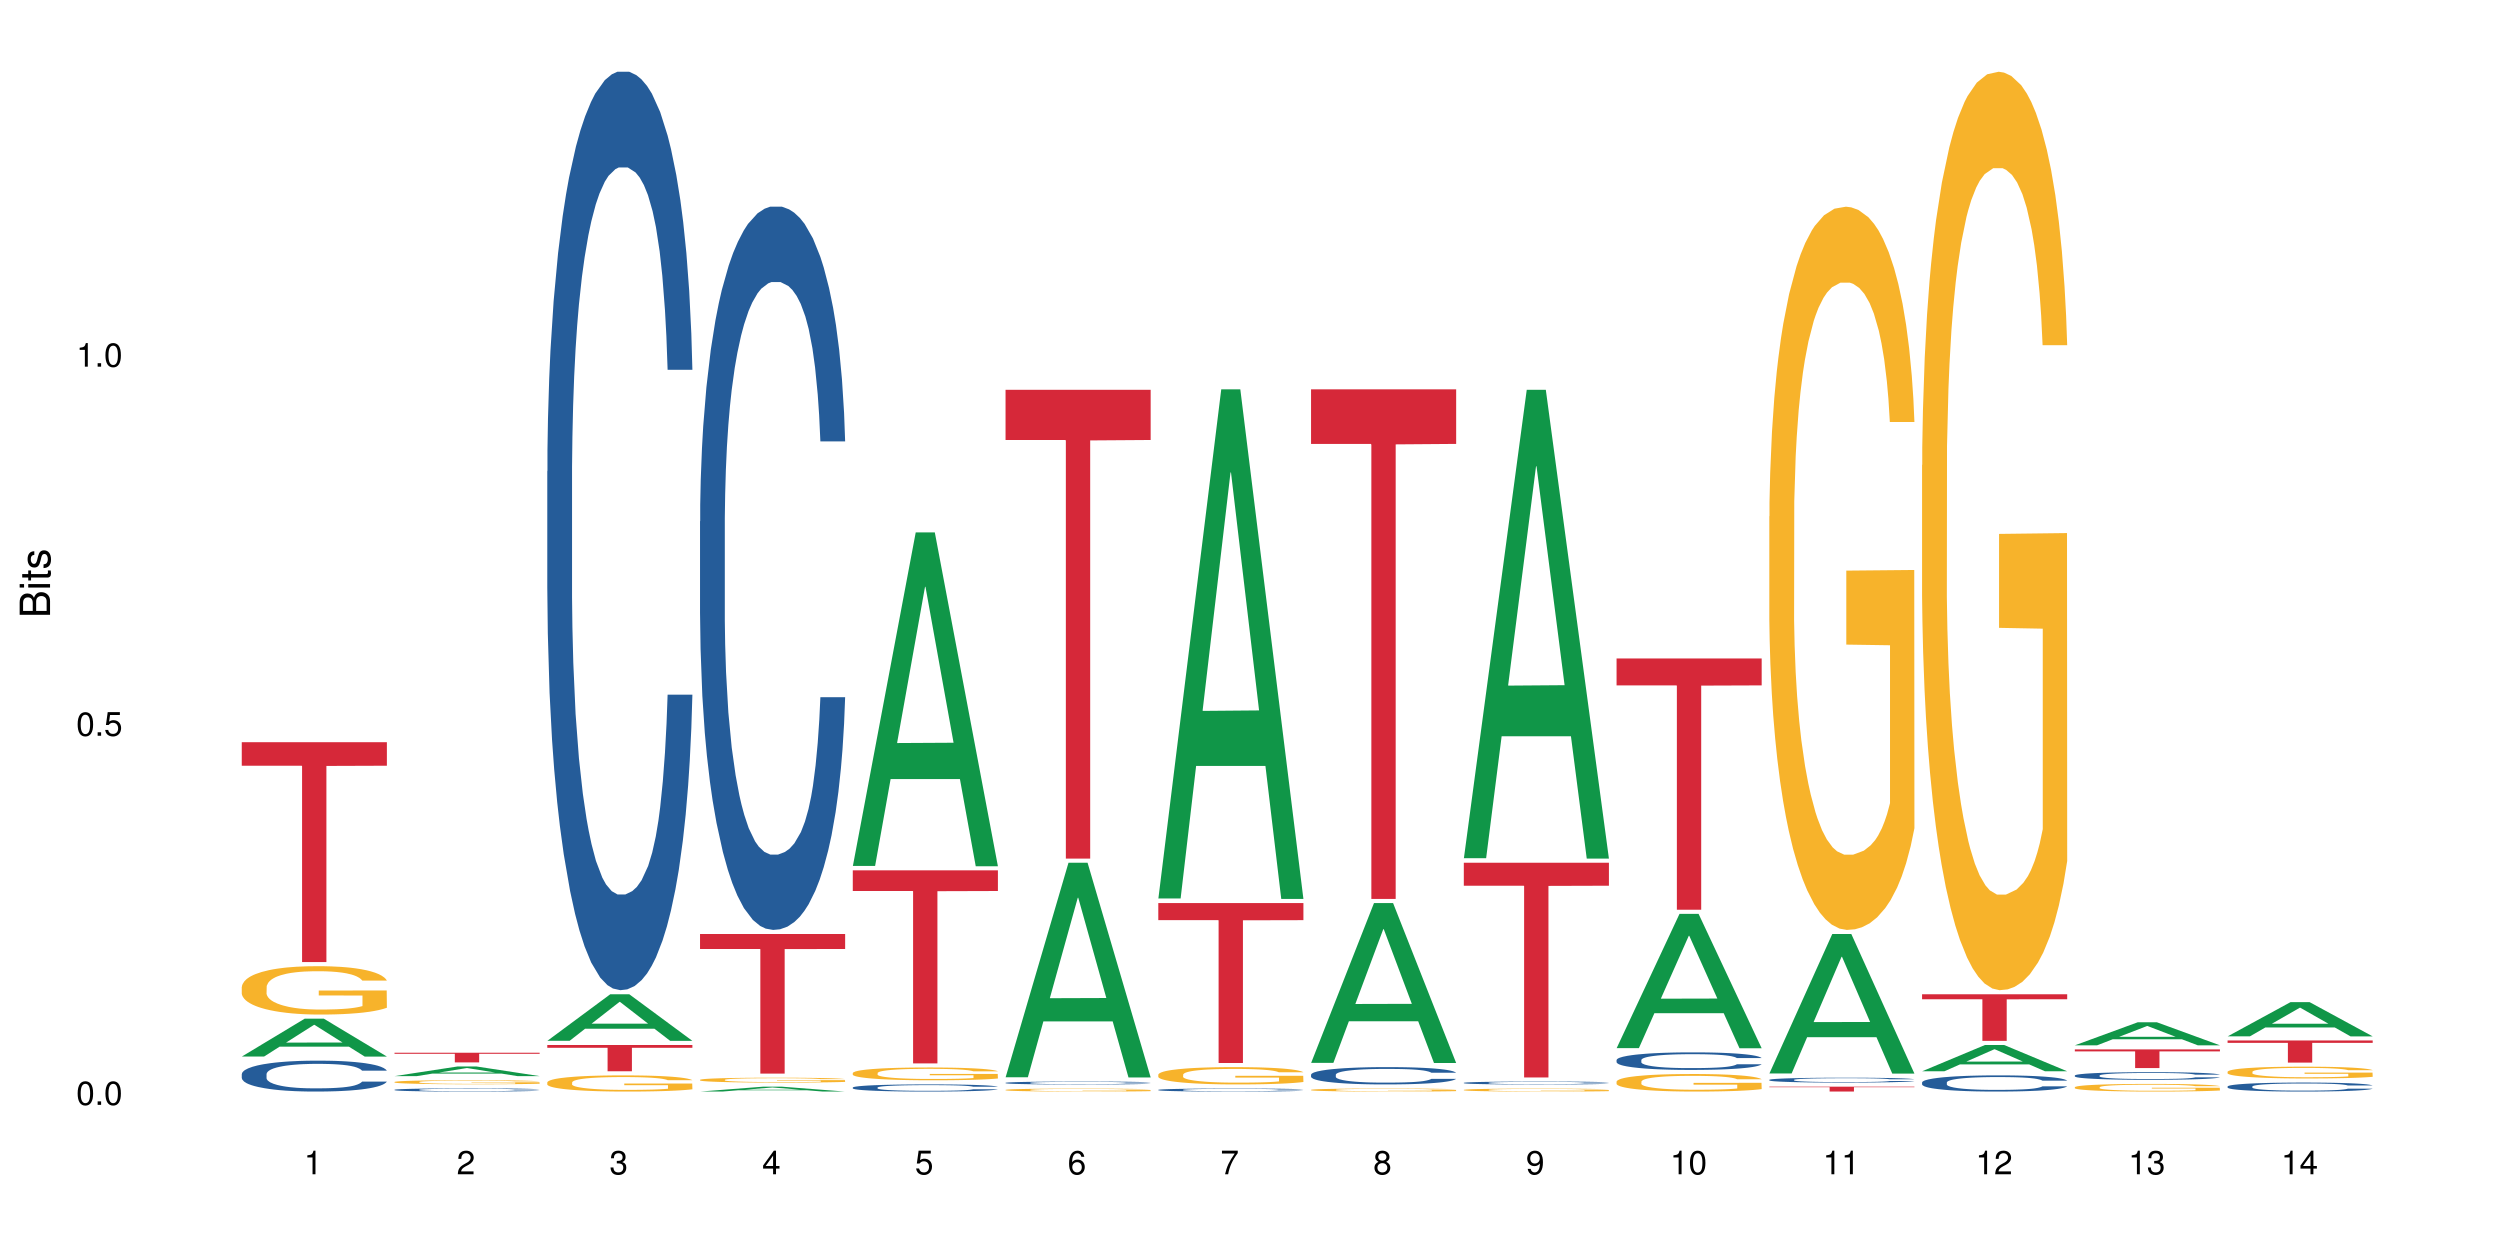 <?xml version="1.0" encoding="UTF-8"?>
<svg xmlns="http://www.w3.org/2000/svg" xmlns:xlink="http://www.w3.org/1999/xlink" width="720pt" height="360pt" viewBox="0 0 720 360" version="1.1">
<defs>
<g>
<symbol overflow="visible" id="glyph0-0">
<path style="stroke:none;" d=""/>
</symbol>
<symbol overflow="visible" id="glyph0-1">
<path style="stroke:none;" d="M 2.641 -6.797 C 2 -6.797 1.422 -6.531 1.078 -6.047 C 0.641 -5.453 0.406 -4.547 0.406 -3.297 C 0.406 -1 1.188 0.219 2.641 0.219 C 4.078 0.219 4.859 -1 4.859 -3.234 C 4.859 -4.562 4.656 -5.438 4.203 -6.047 C 3.844 -6.531 3.281 -6.797 2.641 -6.797 Z M 2.641 -6.047 C 3.547 -6.047 4 -5.125 4 -3.312 C 4 -1.375 3.562 -0.484 2.625 -0.484 C 1.734 -0.484 1.281 -1.422 1.281 -3.281 C 1.281 -5.141 1.734 -6.047 2.641 -6.047 Z M 2.641 -6.047 "/>
</symbol>
<symbol overflow="visible" id="glyph0-2">
<path style="stroke:none;" d="M 1.828 -1 L 0.828 -1 L 0.828 0 L 1.828 0 Z M 1.828 -1 "/>
</symbol>
<symbol overflow="visible" id="glyph0-3">
<path style="stroke:none;" d="M 4.562 -6.797 L 1.062 -6.797 L 0.547 -3.094 L 1.328 -3.094 C 1.719 -3.562 2.047 -3.734 2.578 -3.734 C 3.484 -3.734 4.062 -3.109 4.062 -2.094 C 4.062 -1.125 3.484 -0.531 2.578 -0.531 C 1.828 -0.531 1.375 -0.906 1.188 -1.672 L 0.328 -1.672 C 0.453 -1.109 0.547 -0.844 0.75 -0.594 C 1.125 -0.078 1.828 0.219 2.594 0.219 C 3.969 0.219 4.922 -0.781 4.922 -2.219 C 4.922 -3.562 4.031 -4.484 2.719 -4.484 C 2.25 -4.484 1.859 -4.359 1.469 -4.062 L 1.734 -5.969 L 4.562 -5.969 Z M 4.562 -6.797 "/>
</symbol>
<symbol overflow="visible" id="glyph0-4">
<path style="stroke:none;" d="M 2.484 -4.844 L 2.484 0 L 3.328 0 L 3.328 -6.797 L 2.766 -6.797 C 2.469 -5.75 2.281 -5.609 0.984 -5.453 L 0.984 -4.844 Z M 2.484 -4.844 "/>
</symbol>
<symbol overflow="visible" id="glyph0-5">
<path style="stroke:none;" d="M 4.859 -0.828 L 1.281 -0.828 C 1.359 -1.391 1.672 -1.75 2.5 -2.234 L 3.469 -2.75 C 4.406 -3.266 4.906 -3.969 4.906 -4.812 C 4.906 -5.375 4.672 -5.906 4.266 -6.266 C 3.859 -6.625 3.375 -6.797 2.719 -6.797 C 1.859 -6.797 1.219 -6.5 0.844 -5.922 C 0.609 -5.562 0.5 -5.125 0.484 -4.438 L 1.328 -4.438 C 1.359 -4.906 1.406 -5.188 1.531 -5.406 C 1.75 -5.812 2.188 -6.062 2.703 -6.062 C 3.469 -6.062 4.031 -5.516 4.031 -4.781 C 4.031 -4.25 3.719 -3.797 3.125 -3.438 L 2.234 -2.938 C 0.812 -2.141 0.406 -1.5 0.328 0 L 4.859 0 Z M 4.859 -0.828 "/>
</symbol>
<symbol overflow="visible" id="glyph0-6">
<path style="stroke:none;" d="M 2.125 -3.125 L 2.578 -3.125 C 3.516 -3.125 3.984 -2.703 3.984 -1.891 C 3.984 -1.031 3.469 -0.531 2.578 -0.531 C 1.656 -0.531 1.203 -0.984 1.156 -1.969 L 0.312 -1.969 C 0.344 -1.422 0.438 -1.078 0.609 -0.766 C 0.953 -0.109 1.625 0.219 2.547 0.219 C 3.953 0.219 4.859 -0.609 4.859 -1.906 C 4.859 -2.766 4.516 -3.25 3.703 -3.516 C 4.344 -3.766 4.656 -4.25 4.656 -4.938 C 4.656 -6.109 3.875 -6.797 2.578 -6.797 C 1.203 -6.797 0.484 -6.047 0.453 -4.609 L 1.297 -4.609 C 1.312 -5.016 1.344 -5.25 1.453 -5.453 C 1.641 -5.828 2.062 -6.062 2.594 -6.062 C 3.344 -6.062 3.797 -5.625 3.797 -4.906 C 3.797 -4.422 3.609 -4.141 3.25 -3.984 C 3.016 -3.891 2.719 -3.844 2.125 -3.844 Z M 2.125 -3.125 "/>
</symbol>
<symbol overflow="visible" id="glyph0-7">
<path style="stroke:none;" d="M 3.141 -1.625 L 3.141 0 L 3.984 0 L 3.984 -1.625 L 4.984 -1.625 L 4.984 -2.391 L 3.984 -2.391 L 3.984 -6.797 L 3.359 -6.797 L 0.266 -2.516 L 0.266 -1.625 Z M 3.141 -2.391 L 1 -2.391 L 3.141 -5.359 Z M 3.141 -2.391 "/>
</symbol>
<symbol overflow="visible" id="glyph0-8">
<path style="stroke:none;" d="M 4.781 -5.031 C 4.609 -6.141 3.891 -6.797 2.844 -6.797 C 2.094 -6.797 1.422 -6.438 1.031 -5.828 C 0.609 -5.172 0.406 -4.344 0.406 -3.094 C 0.406 -1.953 0.578 -1.234 0.984 -0.625 C 1.359 -0.078 1.953 0.219 2.703 0.219 C 3.984 0.219 4.922 -0.734 4.922 -2.078 C 4.922 -3.344 4.062 -4.234 2.844 -4.234 C 2.172 -4.234 1.641 -3.969 1.281 -3.469 C 1.281 -5.125 1.828 -6.047 2.797 -6.047 C 3.391 -6.047 3.797 -5.672 3.938 -5.031 Z M 2.734 -3.484 C 3.547 -3.484 4.062 -2.922 4.062 -2 C 4.062 -1.156 3.484 -0.531 2.703 -0.531 C 1.922 -0.531 1.328 -1.188 1.328 -2.047 C 1.328 -2.891 1.906 -3.484 2.734 -3.484 Z M 2.734 -3.484 "/>
</symbol>
<symbol overflow="visible" id="glyph0-9">
<path style="stroke:none;" d="M 4.984 -6.797 L 0.438 -6.797 L 0.438 -5.969 L 4.109 -5.969 C 2.5 -3.656 1.828 -2.234 1.328 0 L 2.219 0 C 2.594 -2.172 3.453 -4.047 4.984 -6.094 Z M 4.984 -6.797 "/>
</symbol>
<symbol overflow="visible" id="glyph0-10">
<path style="stroke:none;" d="M 3.75 -3.578 C 4.453 -4 4.688 -4.344 4.688 -4.984 C 4.688 -6.047 3.844 -6.797 2.641 -6.797 C 1.438 -6.797 0.594 -6.047 0.594 -4.984 C 0.594 -4.359 0.828 -4.016 1.516 -3.578 C 0.734 -3.203 0.359 -2.641 0.359 -1.891 C 0.359 -0.641 1.297 0.219 2.641 0.219 C 3.984 0.219 4.922 -0.641 4.922 -1.875 C 4.922 -2.641 4.531 -3.203 3.75 -3.578 Z M 2.641 -6.047 C 3.359 -6.047 3.812 -5.625 3.812 -4.969 C 3.812 -4.344 3.344 -3.922 2.641 -3.922 C 1.922 -3.922 1.453 -4.344 1.453 -4.984 C 1.453 -5.625 1.922 -6.047 2.641 -6.047 Z M 2.641 -3.203 C 3.484 -3.203 4.062 -2.672 4.062 -1.875 C 4.062 -1.062 3.484 -0.531 2.625 -0.531 C 1.797 -0.531 1.219 -1.078 1.219 -1.875 C 1.219 -2.672 1.797 -3.203 2.641 -3.203 Z M 2.641 -3.203 "/>
</symbol>
<symbol overflow="visible" id="glyph0-11">
<path style="stroke:none;" d="M 0.516 -1.547 C 0.672 -0.438 1.406 0.219 2.438 0.219 C 3.188 0.219 3.859 -0.141 4.266 -0.75 C 4.688 -1.406 4.891 -2.25 4.891 -3.484 C 4.891 -4.625 4.703 -5.359 4.312 -5.953 C 3.938 -6.5 3.344 -6.797 2.594 -6.797 C 1.297 -6.797 0.359 -5.844 0.359 -4.516 C 0.359 -3.25 1.234 -2.344 2.453 -2.344 C 3.094 -2.344 3.562 -2.578 4.016 -3.109 C 4 -1.453 3.469 -0.531 2.5 -0.531 C 1.906 -0.531 1.484 -0.906 1.359 -1.547 Z M 2.578 -6.062 C 3.375 -6.062 3.969 -5.406 3.969 -4.531 C 3.969 -3.688 3.375 -3.094 2.547 -3.094 C 1.734 -3.094 1.234 -3.672 1.234 -4.578 C 1.234 -5.438 1.797 -6.062 2.578 -6.062 Z M 2.578 -6.062 "/>
</symbol>
<symbol overflow="visible" id="glyph1-0">
<path style="stroke:none;" d=""/>
</symbol>
<symbol overflow="visible" id="glyph1-1">
<path style="stroke:none;" d="M 0 -0.953 L 0 -4.891 C 0 -5.719 -0.234 -6.344 -0.734 -6.797 C -1.188 -7.234 -1.812 -7.469 -2.5 -7.469 C -3.547 -7.469 -4.188 -7 -4.625 -5.875 C -4.984 -6.672 -5.641 -7.094 -6.531 -7.094 C -7.156 -7.094 -7.734 -6.859 -8.141 -6.391 C -8.562 -5.938 -8.75 -5.344 -8.75 -4.5 L -8.75 -0.953 Z M -4.984 -2.062 L -7.766 -2.062 L -7.766 -4.219 C -7.766 -4.844 -7.688 -5.203 -7.453 -5.5 C -7.219 -5.812 -6.859 -5.969 -6.375 -5.969 C -5.906 -5.969 -5.531 -5.812 -5.297 -5.5 C -5.062 -5.203 -4.984 -4.844 -4.984 -4.219 Z M -0.984 -2.062 L -4 -2.062 L -4 -4.781 C -4 -5.328 -3.859 -5.688 -3.578 -5.953 C -3.297 -6.219 -2.922 -6.359 -2.484 -6.359 C -2.062 -6.359 -1.688 -6.219 -1.406 -5.953 C -1.109 -5.688 -0.984 -5.328 -0.984 -4.781 Z M -0.984 -2.062 "/>
</symbol>
<symbol overflow="visible" id="glyph1-2">
<path style="stroke:none;" d="M -6.281 -1.797 L -6.281 -0.797 L 0 -0.797 L 0 -1.797 Z M -8.75 -1.797 L -8.75 -0.797 L -7.484 -0.797 L -7.484 -1.797 Z M -8.75 -1.797 "/>
</symbol>
<symbol overflow="visible" id="glyph1-3">
<path style="stroke:none;" d="M -6.281 -3.047 L -6.281 -2.016 L -8.016 -2.016 L -8.016 -1.016 L -6.281 -1.016 L -6.281 -0.172 L -5.469 -0.172 L -5.469 -1.016 L -0.719 -1.016 C -0.078 -1.016 0.281 -1.453 0.281 -2.234 C 0.281 -2.469 0.25 -2.719 0.188 -3.047 L -0.641 -3.047 C -0.609 -2.922 -0.594 -2.766 -0.594 -2.562 C -0.594 -2.141 -0.719 -2.016 -1.156 -2.016 L -5.469 -2.016 L -5.469 -3.047 Z M -6.281 -3.047 "/>
</symbol>
<symbol overflow="visible" id="glyph1-4">
<path style="stroke:none;" d="M -4.531 -5.25 C -5.766 -5.25 -6.469 -4.422 -6.469 -2.969 C -6.469 -1.516 -5.719 -0.562 -4.547 -0.562 C -3.562 -0.562 -3.094 -1.062 -2.734 -2.562 L -2.516 -3.484 C -2.344 -4.188 -2.094 -4.469 -1.625 -4.469 C -1.047 -4.469 -0.641 -3.875 -0.641 -3 C -0.641 -2.453 -0.797 -2 -1.062 -1.75 C -1.25 -1.594 -1.422 -1.531 -1.875 -1.469 L -1.875 -0.406 C -0.422 -0.453 0.281 -1.266 0.281 -2.922 C 0.281 -4.5 -0.5 -5.516 -1.719 -5.516 C -2.656 -5.516 -3.172 -4.984 -3.469 -3.734 L -3.703 -2.766 C -3.891 -1.953 -4.156 -1.609 -4.594 -1.609 C -5.172 -1.609 -5.547 -2.125 -5.547 -2.938 C -5.547 -3.75 -5.203 -4.172 -4.531 -4.203 Z M -4.531 -5.25 "/>
</symbol>
</g>
</defs>
<g id="surface51140">
<rect x="0" y="0" width="720" height="360" style="fill:rgb(100%,100%,100%);fill-opacity:1;stroke:none;"/>
<path style=" stroke:none;fill-rule:nonzero;fill:rgb(6.275%,58.824%,28.235%);fill-opacity:1;" d="M 69.629 304.281 L 69.676 304.27 L 87.758 293.375 L 93.25 293.375 L 111.422 304.293 L 105.039 304.293 L 100.484 301.441 L 80.523 301.441 L 76.059 304.281 L 69.629 304.281 L 82.445 300.262 L 98.652 300.254 L 90.57 295.16 L 90.48 295.148 L 90.391 295.18 L 82.398 300.254 L 82.445 300.262 Z M 69.629 304.281 "/>
<path style=" stroke:none;fill-rule:nonzero;fill:rgb(14.51%,36.078%,60%);fill-opacity:1;" d="M 69.629 309.344 L 69.68 309.336 L 69.68 309.141 L 69.832 308.832 L 70.191 308.441 L 70.547 308.172 L 71.465 307.691 L 72.738 307.227 L 74.062 306.871 L 75.031 306.66 L 75.898 306.496 L 77.887 306.195 L 79.16 306.039 L 80.535 305.902 L 82.219 305.766 L 83.441 305.684 L 86.195 305.551 L 88.234 305.496 L 89.812 305.473 L 93.227 305.473 L 95.266 305.504 L 96.746 305.543 L 98.375 305.609 L 99.75 305.684 L 102.148 305.863 L 104.289 306.09 L 105.258 306.219 L 106.785 306.473 L 107.957 306.715 L 108.773 306.926 L 109.691 307.227 L 110.504 307.594 L 111.117 308.008 L 111.422 308.359 L 104.289 308.359 L 103.93 308.035 L 103.523 307.781 L 102.758 307.449 L 101.992 307.211 L 100.922 306.977 L 99.957 306.82 L 98.629 306.668 L 97.457 306.57 L 96.234 306.496 L 95.062 306.445 L 92.82 306.398 L 90.219 306.398 L 89.254 306.414 L 87.266 306.48 L 86.195 306.535 L 84.664 306.652 L 83.594 306.758 L 82.32 306.918 L 81.453 307.059 L 80.383 307.27 L 79.617 307.457 L 78.754 307.723 L 78.242 307.93 L 77.785 308.156 L 77.375 308.426 L 77.07 308.707 L 76.867 309.008 L 76.766 309.301 L 76.766 310.562 L 76.867 310.855 L 77.121 311.199 L 77.785 311.695 L 78.754 312.125 L 79.875 312.469 L 80.945 312.711 L 81.555 312.824 L 82.371 312.957 L 83.645 313.117 L 85.48 313.281 L 86.551 313.344 L 88.184 313.41 L 89.863 313.441 L 92.105 313.441 L 94.094 313.41 L 95.418 313.371 L 96.797 313.305 L 98.68 313.168 L 99.852 313.035 L 100.871 312.883 L 101.637 312.727 L 102.148 312.598 L 102.91 312.344 L 103.523 312.07 L 103.98 311.785 L 104.289 311.508 L 111.422 311.508 L 111.117 311.832 L 110.66 312.148 L 110.199 312.387 L 109.484 312.672 L 108.672 312.922 L 107.5 313.207 L 106.531 313.395 L 105.258 313.598 L 104.082 313.754 L 102.809 313.891 L 100.922 314.055 L 99.699 314.133 L 98.375 314.207 L 96.797 314.273 L 94.809 314.328 L 92.668 314.363 L 90.68 314.371 L 88.539 314.355 L 86.957 314.32 L 84.867 314.25 L 82.27 314.102 L 80.383 313.949 L 78.906 313.793 L 77.633 313.629 L 76.203 313.41 L 74.371 313.055 L 73.25 312.777 L 72.484 312.547 L 71.617 312.23 L 71.004 311.945 L 70.293 311.492 L 69.781 310.914 L 69.629 310.465 Z M 69.629 309.344 "/>
<path style=" stroke:none;fill-rule:nonzero;fill:rgb(96.863%,70.196%,16.863%);fill-opacity:1;" d="M 69.629 284.227 L 69.68 284.215 L 69.68 283.961 L 69.883 283.387 L 70.395 282.598 L 71.055 281.949 L 71.77 281.441 L 72.23 281.172 L 72.992 280.789 L 73.656 280.512 L 75.336 279.938 L 77.477 279.402 L 78.652 279.172 L 79.977 278.957 L 81.863 278.715 L 82.727 278.625 L 85.379 278.422 L 88.387 278.297 L 91.699 278.258 L 93.227 278.27 L 95.316 278.32 L 98.172 278.461 L 99.801 278.59 L 101.078 278.715 L 102.402 278.883 L 104.031 279.137 L 105.562 279.441 L 106.785 279.746 L 108.008 280.129 L 109.027 280.535 L 109.895 280.98 L 110.66 281.516 L 111.117 281.961 L 111.422 282.406 L 104.34 282.406 L 103.93 281.961 L 103.473 281.617 L 102.707 281.199 L 101.941 280.891 L 101.18 280.652 L 99.75 280.32 L 98.527 280.117 L 97 279.938 L 95.52 279.824 L 93.84 279.746 L 92.82 279.723 L 90.117 279.723 L 87.672 279.809 L 86.246 279.914 L 85.227 280.016 L 83.797 280.203 L 82.934 280.359 L 82.422 280.461 L 80.895 280.855 L 79.875 281.211 L 79.312 281.453 L 78.602 281.836 L 78.09 282.18 L 77.531 282.688 L 77.223 283.07 L 76.816 283.934 L 76.766 286.227 L 76.918 286.711 L 77.223 287.23 L 77.633 287.691 L 78.242 288.172 L 78.855 288.543 L 79.926 289.039 L 80.844 289.371 L 81.555 289.586 L 82.934 289.93 L 83.492 290.047 L 84.816 290.273 L 86.195 290.453 L 87.875 290.605 L 89.148 290.68 L 91.188 290.746 L 93.789 290.746 L 96.848 290.668 L 98.781 290.566 L 100.109 290.465 L 100.977 290.375 L 102.047 290.234 L 102.809 290.109 L 103.523 289.969 L 104.391 289.754 L 104.391 286.711 L 91.801 286.695 L 91.801 285.27 L 111.371 285.258 L 111.422 290.234 L 110.352 290.578 L 109.027 290.91 L 107.754 291.164 L 106.43 291.383 L 104.543 291.625 L 103.012 291.777 L 100.668 291.953 L 98.527 292.07 L 96.285 292.145 L 94.297 292.184 L 91.953 292.195 L 89.863 292.172 L 87.621 292.094 L 85.836 291.992 L 84.207 291.867 L 82.574 291.699 L 80.535 291.434 L 79.211 291.215 L 77.836 290.949 L 76.461 290.629 L 75.234 290.285 L 74.422 290.02 L 73.605 289.715 L 72.738 289.332 L 71.922 288.898 L 71.312 288.504 L 70.75 288.059 L 70.344 287.641 L 69.934 287.066 L 69.73 286.609 L 69.629 286.215 Z M 69.629 284.227 "/>
<path style=" stroke:none;fill-rule:nonzero;fill:rgb(83.922%,15.686%,22.353%);fill-opacity:1;" d="M 69.629 213.75 L 111.422 213.75 L 111.422 220.527 L 94.004 220.59 L 94.004 277.078 L 86.996 277.078 L 86.996 220.648 L 86.895 220.527 L 69.629 220.527 Z M 69.629 213.75 "/>
<path style=" stroke:none;fill-rule:nonzero;fill:rgb(6.275%,58.824%,28.235%);fill-opacity:1;" d="M 113.621 309.922 L 113.668 309.918 L 131.75 307.148 L 137.242 307.148 L 155.418 309.922 L 149.031 309.922 L 144.477 309.199 L 124.52 309.199 L 120.051 309.922 L 113.621 309.922 L 126.438 308.898 L 142.645 308.895 L 134.562 307.602 L 134.477 307.598 L 134.387 307.605 L 126.395 308.895 L 126.438 308.898 Z M 113.621 309.922 "/>
<path style=" stroke:none;fill-rule:nonzero;fill:rgb(14.51%,36.078%,60%);fill-opacity:1;" d="M 113.621 313.852 L 113.672 313.848 L 113.672 313.828 L 113.828 313.797 L 114.184 313.758 L 114.539 313.73 L 115.457 313.68 L 116.73 313.633 L 118.059 313.594 L 119.023 313.574 L 119.891 313.555 L 121.879 313.523 L 123.152 313.508 L 124.531 313.496 L 126.211 313.48 L 127.434 313.473 L 130.188 313.457 L 132.227 313.453 L 133.805 313.449 L 137.223 313.449 L 139.258 313.453 L 140.738 313.457 L 142.367 313.465 L 143.746 313.473 L 146.141 313.488 L 148.281 313.516 L 149.25 313.527 L 150.777 313.555 L 151.949 313.578 L 152.766 313.602 L 153.684 313.633 L 154.5 313.668 L 155.109 313.711 L 155.418 313.75 L 148.281 313.75 L 147.926 313.715 L 147.516 313.688 L 146.75 313.652 L 145.988 313.629 L 144.918 313.605 L 143.949 313.59 L 142.625 313.574 L 141.453 313.562 L 140.227 313.555 L 139.055 313.551 L 136.812 313.547 L 133.246 313.547 L 131.258 313.555 L 130.188 313.559 L 128.66 313.57 L 127.59 313.582 L 126.312 313.598 L 125.449 313.613 L 124.379 313.637 L 123.613 313.656 L 122.746 313.684 L 122.234 313.703 L 121.777 313.727 L 121.371 313.754 L 121.062 313.785 L 120.859 313.816 L 120.758 313.848 L 120.758 313.977 L 120.859 314.008 L 121.113 314.043 L 121.777 314.094 L 122.746 314.137 L 123.867 314.172 L 124.938 314.199 L 125.551 314.211 L 126.363 314.223 L 127.641 314.242 L 129.473 314.258 L 130.543 314.266 L 132.176 314.27 L 133.855 314.273 L 136.098 314.273 L 138.086 314.27 L 139.414 314.266 L 140.789 314.262 L 142.676 314.246 L 143.848 314.234 L 144.867 314.215 L 145.629 314.199 L 146.141 314.188 L 146.906 314.16 L 147.516 314.133 L 147.977 314.102 L 148.281 314.074 L 155.418 314.074 L 155.109 314.109 L 154.652 314.141 L 154.191 314.164 L 153.48 314.195 L 152.664 314.223 L 151.492 314.25 L 150.523 314.27 L 149.25 314.289 L 148.078 314.309 L 146.805 314.32 L 144.918 314.336 L 143.695 314.348 L 142.367 314.355 L 140.789 314.359 L 138.801 314.367 L 136.66 314.371 L 134.672 314.371 L 132.531 314.367 L 130.953 314.367 L 128.863 314.359 L 126.262 314.344 L 124.379 314.328 L 122.898 314.312 L 121.625 314.293 L 120.199 314.27 L 118.363 314.234 L 117.242 314.207 L 116.477 314.184 L 115.609 314.148 L 115 314.121 L 114.285 314.074 L 113.777 314.012 L 113.621 313.965 Z M 113.621 313.852 "/>
<path style=" stroke:none;fill-rule:nonzero;fill:rgb(96.863%,70.196%,16.863%);fill-opacity:1;" d="M 113.621 311.602 L 113.672 311.602 L 113.672 311.578 L 113.879 311.531 L 114.387 311.465 L 115.051 311.41 L 115.762 311.367 L 116.223 311.348 L 116.988 311.312 L 117.648 311.289 L 119.332 311.242 L 121.473 311.199 L 122.645 311.18 L 123.969 311.16 L 125.855 311.141 L 126.723 311.133 L 129.371 311.117 L 132.379 311.105 L 135.691 311.102 L 137.223 311.102 L 139.312 311.109 L 142.164 311.121 L 143.797 311.129 L 145.07 311.141 L 146.395 311.156 L 148.027 311.176 L 149.555 311.203 L 150.777 311.227 L 152 311.258 L 153.02 311.293 L 153.887 311.332 L 154.652 311.375 L 155.109 311.414 L 155.418 311.449 L 148.332 311.449 L 147.926 311.414 L 147.465 311.383 L 146.699 311.348 L 145.938 311.324 L 145.172 311.301 L 143.746 311.273 L 142.523 311.258 L 140.992 311.242 L 139.516 311.234 L 137.832 311.227 L 134.113 311.227 L 131.664 311.23 L 130.238 311.242 L 129.219 311.25 L 127.793 311.266 L 126.926 311.277 L 126.414 311.285 L 124.887 311.32 L 123.867 311.348 L 123.305 311.371 L 122.594 311.402 L 122.082 311.43 L 121.523 311.473 L 121.219 311.504 L 120.809 311.578 L 120.758 311.77 L 120.91 311.809 L 121.219 311.855 L 121.625 311.891 L 122.234 311.934 L 122.848 311.965 L 123.918 312.004 L 124.836 312.035 L 125.551 312.051 L 126.926 312.082 L 127.484 312.09 L 128.812 312.109 L 130.188 312.125 L 131.871 312.137 L 133.145 312.145 L 135.184 312.148 L 137.781 312.148 L 140.84 312.141 L 142.777 312.133 L 144.102 312.125 L 144.969 312.117 L 146.039 312.105 L 146.805 312.094 L 147.516 312.082 L 148.383 312.066 L 148.383 311.809 L 135.793 311.809 L 135.793 311.691 L 155.367 311.688 L 155.418 312.105 L 154.348 312.133 L 153.02 312.164 L 151.746 312.184 L 150.422 312.203 L 148.535 312.223 L 147.008 312.234 L 144.664 312.25 L 142.523 312.258 L 140.277 312.266 L 138.293 312.27 L 133.855 312.27 L 131.613 312.262 L 129.832 312.254 L 128.199 312.242 L 126.57 312.23 L 124.531 312.207 L 123.203 312.188 L 120.453 312.141 L 119.23 312.109 L 117.598 312.062 L 116.73 312.031 L 115.918 311.992 L 115.305 311.961 L 114.742 311.922 L 114.336 311.887 L 113.93 311.84 L 113.727 311.801 L 113.621 311.77 Z M 113.621 311.602 "/>
<path style=" stroke:none;fill-rule:nonzero;fill:rgb(83.922%,15.686%,22.353%);fill-opacity:1;" d="M 113.621 303.195 L 155.418 303.195 L 155.418 303.492 L 138 303.492 L 138 305.969 L 130.988 305.969 L 130.988 303.496 L 130.887 303.492 L 113.621 303.492 Z M 113.621 303.195 "/>
<path style=" stroke:none;fill-rule:nonzero;fill:rgb(6.275%,58.824%,28.235%);fill-opacity:1;" d="M 157.617 299.758 L 157.66 299.746 L 175.746 286.352 L 181.238 286.352 L 199.41 299.773 L 193.023 299.773 L 188.469 296.27 L 168.512 296.27 L 164.047 299.758 L 157.617 299.758 L 170.43 294.82 L 186.641 294.809 L 178.559 288.547 L 178.469 288.535 L 178.379 288.57 L 170.387 294.809 L 170.43 294.82 Z M 157.617 299.758 "/>
<path style=" stroke:none;fill-rule:nonzero;fill:rgb(14.51%,36.078%,60%);fill-opacity:1;" d="M 157.617 135.75 L 157.668 135.512 L 157.668 129.707 L 157.82 120.52 L 158.176 108.914 L 158.535 100.934 L 159.449 86.668 L 160.727 72.887 L 162.051 62.25 L 163.02 55.965 L 163.887 51.129 L 165.871 42.184 L 167.148 37.586 L 168.523 33.477 L 170.207 29.367 L 171.43 26.949 L 174.18 23.082 L 176.219 21.387 L 177.801 20.664 L 181.215 20.664 L 183.254 21.629 L 184.73 22.84 L 186.363 24.773 L 187.738 26.949 L 190.133 32.27 L 192.273 39.039 L 193.242 42.906 L 194.773 50.402 L 195.945 57.656 L 196.758 63.941 L 197.676 72.887 L 198.492 83.77 L 199.105 96.098 L 199.41 106.496 L 192.273 106.496 L 191.918 96.824 L 191.512 89.328 L 190.746 79.418 L 189.98 72.406 L 188.91 65.395 L 187.941 60.801 L 186.617 56.207 L 185.445 53.305 L 184.223 51.129 L 183.051 49.676 L 180.805 48.227 L 178.207 48.227 L 177.238 48.711 L 175.25 50.645 L 174.18 52.336 L 172.652 55.723 L 171.582 58.863 L 170.309 63.699 L 169.441 67.812 L 168.371 74.098 L 167.605 79.656 L 166.738 87.637 L 166.23 93.68 L 165.77 100.453 L 165.363 108.43 L 165.059 116.895 L 164.855 125.84 L 164.75 134.543 L 164.75 172.02 L 164.855 180.723 L 165.109 190.879 L 165.77 205.629 L 166.738 218.441 L 167.859 228.598 L 168.93 235.852 L 169.543 239.234 L 170.359 243.105 L 171.633 247.938 L 173.469 252.773 L 174.539 254.711 L 176.168 256.645 L 177.852 257.609 L 180.094 257.609 L 182.082 256.645 L 183.406 255.434 L 184.781 253.5 L 186.668 249.391 L 187.84 245.52 L 188.859 240.926 L 189.625 236.332 L 190.133 232.465 L 190.898 224.969 L 191.512 216.75 L 191.969 208.285 L 192.273 200.066 L 199.41 200.066 L 199.105 209.738 L 198.645 219.168 L 198.188 226.18 L 197.473 234.641 L 196.656 242.137 L 195.484 250.598 L 194.516 256.16 L 193.242 262.203 L 192.07 266.797 L 190.797 270.91 L 188.91 275.746 L 187.688 278.164 L 186.363 280.34 L 184.781 282.273 L 182.793 283.965 L 180.652 284.934 L 178.664 285.176 L 176.523 284.691 L 174.945 283.723 L 172.855 281.547 L 170.258 277.195 L 168.371 272.602 L 166.891 268.008 L 165.617 263.172 L 164.191 256.645 L 162.355 246.004 L 161.234 237.785 L 160.469 231.016 L 159.605 221.586 L 158.992 213.121 L 158.277 199.582 L 157.77 182.414 L 157.617 169.117 Z M 157.617 135.75 "/>
<path style=" stroke:none;fill-rule:nonzero;fill:rgb(96.863%,70.196%,16.863%);fill-opacity:1;" d="M 157.617 311.707 L 157.668 311.703 L 157.668 311.617 L 157.871 311.426 L 158.379 311.16 L 159.043 310.945 L 159.758 310.773 L 160.215 310.684 L 160.98 310.559 L 161.641 310.465 L 163.324 310.273 L 165.465 310.094 L 166.637 310.016 L 167.961 309.945 L 169.848 309.863 L 170.715 309.836 L 173.363 309.766 L 176.371 309.723 L 179.684 309.711 L 181.215 309.715 L 183.305 309.73 L 186.156 309.777 L 187.789 309.82 L 189.062 309.863 L 190.387 309.918 L 192.02 310.004 L 193.547 310.105 L 194.773 310.207 L 195.996 310.336 L 197.016 310.473 L 197.879 310.621 L 198.645 310.801 L 199.105 310.949 L 199.41 311.098 L 192.324 311.098 L 191.918 310.949 L 191.457 310.836 L 190.695 310.695 L 189.93 310.59 L 189.164 310.512 L 187.738 310.398 L 186.516 310.332 L 184.984 310.273 L 183.508 310.234 L 181.824 310.207 L 180.805 310.199 L 178.105 310.199 L 175.66 310.23 L 174.23 310.266 L 173.211 310.297 L 171.785 310.363 L 170.918 310.414 L 170.41 310.445 L 168.879 310.578 L 167.859 310.699 L 167.301 310.777 L 166.586 310.906 L 166.078 311.023 L 165.516 311.191 L 165.211 311.32 L 164.801 311.609 L 164.75 312.375 L 164.906 312.535 L 165.211 312.711 L 165.617 312.863 L 166.23 313.027 L 166.84 313.148 L 167.91 313.316 L 168.828 313.426 L 169.543 313.5 L 170.918 313.613 L 171.48 313.652 L 172.805 313.727 L 174.18 313.789 L 175.863 313.84 L 177.137 313.863 L 179.176 313.887 L 181.773 313.887 L 184.832 313.859 L 186.77 313.824 L 188.094 313.793 L 188.961 313.762 L 190.031 313.715 L 190.797 313.672 L 191.512 313.625 L 192.375 313.555 L 192.375 312.535 L 179.789 312.531 L 179.789 312.055 L 199.359 312.051 L 199.41 313.715 L 198.34 313.832 L 197.016 313.941 L 195.738 314.027 L 194.414 314.098 L 192.527 314.18 L 191 314.23 L 188.656 314.289 L 186.516 314.328 L 184.273 314.355 L 182.285 314.367 L 179.941 314.371 L 177.852 314.363 L 175.609 314.336 L 173.824 314.301 L 172.191 314.262 L 170.562 314.203 L 168.523 314.117 L 167.199 314.043 L 165.82 313.953 L 164.445 313.848 L 163.223 313.73 L 162.406 313.645 L 161.59 313.539 L 160.727 313.414 L 159.91 313.27 L 159.297 313.137 L 158.738 312.988 L 158.328 312.848 L 157.922 312.656 L 157.719 312.504 L 157.617 312.371 Z M 157.617 311.707 "/>
<path style=" stroke:none;fill-rule:nonzero;fill:rgb(83.922%,15.686%,22.353%);fill-opacity:1;" d="M 157.617 300.953 L 199.41 300.953 L 199.41 301.762 L 181.992 301.77 L 181.992 308.531 L 174.984 308.531 L 174.984 301.777 L 174.883 301.762 L 157.617 301.762 Z M 157.617 300.953 "/>
<path style=" stroke:none;fill-rule:nonzero;fill:rgb(6.275%,58.824%,28.235%);fill-opacity:1;" d="M 201.609 314.371 L 201.652 314.367 L 219.738 312.965 L 225.23 312.965 L 243.402 314.371 L 237.02 314.371 L 232.465 314.004 L 212.504 314.004 L 208.039 314.371 L 201.609 314.371 L 214.426 313.852 L 230.633 313.852 L 222.551 313.195 L 222.461 313.191 L 222.371 313.195 L 214.379 313.852 L 214.426 313.852 Z M 201.609 314.371 "/>
<path style=" stroke:none;fill-rule:nonzero;fill:rgb(14.51%,36.078%,60%);fill-opacity:1;" d="M 201.609 150.156 L 201.66 149.965 L 201.66 145.398 L 201.812 138.164 L 202.172 129.023 L 202.527 122.738 L 203.445 111.508 L 204.719 100.656 L 206.043 92.277 L 207.012 87.328 L 207.879 83.52 L 209.867 76.473 L 211.141 72.855 L 212.516 69.621 L 214.199 66.383 L 215.422 64.48 L 218.176 61.434 L 220.211 60.102 L 221.793 59.527 L 225.207 59.527 L 227.246 60.289 L 228.723 61.242 L 230.355 62.766 L 231.73 64.48 L 234.129 68.668 L 236.27 74 L 237.234 77.047 L 238.766 82.949 L 239.938 88.66 L 240.754 93.609 L 241.672 100.656 L 242.484 109.223 L 243.098 118.934 L 243.402 127.121 L 236.27 127.121 L 235.91 119.504 L 235.504 113.602 L 234.738 105.797 L 233.973 100.273 L 232.902 94.754 L 231.934 91.133 L 230.609 87.516 L 229.438 85.23 L 228.215 83.52 L 227.043 82.375 L 224.801 81.234 L 222.199 81.234 L 221.23 81.613 L 219.246 83.137 L 218.176 84.473 L 216.645 87.137 L 215.574 89.613 L 214.301 93.418 L 213.434 96.656 L 212.363 101.605 L 211.598 105.984 L 210.734 112.27 L 210.223 117.027 L 209.766 122.359 L 209.355 128.641 L 209.051 135.305 L 208.848 142.352 L 208.746 149.207 L 208.746 178.715 L 208.848 185.57 L 209.102 193.566 L 209.766 205.18 L 210.734 215.273 L 211.855 223.27 L 212.926 228.98 L 213.535 231.645 L 214.352 234.691 L 215.625 238.5 L 217.461 242.309 L 218.531 243.832 L 220.16 245.355 L 221.844 246.117 L 224.086 246.117 L 226.074 245.355 L 227.398 244.402 L 228.777 242.879 L 230.66 239.645 L 231.832 236.598 L 232.852 232.98 L 233.617 229.363 L 234.129 226.316 L 234.891 220.414 L 235.504 213.941 L 235.961 207.277 L 236.27 200.801 L 243.402 200.801 L 243.098 208.418 L 242.641 215.844 L 242.18 221.363 L 241.465 228.027 L 240.652 233.93 L 239.48 240.594 L 238.512 244.973 L 237.234 249.734 L 236.062 253.352 L 234.789 256.59 L 232.902 260.395 L 231.68 262.301 L 230.355 264.012 L 228.777 265.535 L 226.789 266.871 L 224.648 267.633 L 222.66 267.82 L 220.52 267.441 L 218.938 266.68 L 216.848 264.965 L 214.25 261.539 L 212.363 257.922 L 210.887 254.305 L 209.613 250.496 L 208.184 245.355 L 206.348 236.977 L 205.227 230.504 L 204.465 225.172 L 203.598 217.746 L 202.984 211.082 L 202.273 200.422 L 201.762 186.902 L 201.609 176.434 Z M 201.609 150.156 "/>
<path style=" stroke:none;fill-rule:nonzero;fill:rgb(96.863%,70.196%,16.863%);fill-opacity:1;" d="M 201.609 310.98 L 201.66 310.98 L 201.66 310.953 L 201.863 310.895 L 202.375 310.816 L 203.035 310.75 L 203.75 310.699 L 204.207 310.672 L 204.973 310.633 L 205.637 310.605 L 207.316 310.547 L 209.457 310.492 L 210.629 310.469 L 211.957 310.449 L 213.844 310.426 L 214.707 310.414 L 217.359 310.395 L 220.367 310.383 L 223.68 310.379 L 225.207 310.379 L 227.297 310.383 L 230.152 310.398 L 231.781 310.41 L 233.059 310.426 L 234.383 310.441 L 236.012 310.465 L 237.543 310.496 L 238.766 310.527 L 239.988 310.566 L 241.008 310.609 L 241.875 310.652 L 242.641 310.707 L 243.098 310.75 L 243.402 310.797 L 236.32 310.797 L 235.91 310.75 L 235.453 310.719 L 234.688 310.676 L 233.922 310.645 L 233.16 310.621 L 231.73 310.586 L 230.508 310.566 L 228.98 310.547 L 227.5 310.535 L 225.82 310.527 L 222.098 310.527 L 219.652 310.535 L 218.227 310.547 L 217.207 310.555 L 215.777 310.574 L 214.914 310.59 L 214.402 310.602 L 212.875 310.641 L 211.855 310.676 L 211.293 310.699 L 210.578 310.738 L 210.07 310.773 L 209.508 310.824 L 209.203 310.863 L 208.797 310.949 L 208.746 311.184 L 208.898 311.23 L 209.203 311.285 L 209.613 311.328 L 210.223 311.379 L 210.836 311.414 L 211.906 311.465 L 212.824 311.5 L 213.535 311.52 L 214.914 311.555 L 215.473 311.566 L 216.797 311.59 L 218.176 311.609 L 219.855 311.625 L 221.129 311.633 L 223.168 311.637 L 225.77 311.637 L 228.828 311.629 L 230.762 311.621 L 232.09 311.609 L 232.953 311.602 L 234.023 311.586 L 234.789 311.574 L 235.504 311.559 L 236.371 311.539 L 236.371 311.23 L 223.781 311.23 L 223.781 311.086 L 243.352 311.086 L 243.402 311.586 L 242.332 311.621 L 241.008 311.656 L 239.734 311.68 L 238.41 311.703 L 236.523 311.727 L 234.992 311.742 L 232.648 311.762 L 230.508 311.773 L 228.266 311.781 L 226.277 311.785 L 223.934 311.785 L 221.844 311.781 L 219.602 311.773 L 217.816 311.766 L 216.188 311.75 L 214.555 311.734 L 212.516 311.707 L 211.191 311.688 L 209.816 311.66 L 208.438 311.625 L 207.215 311.594 L 206.402 311.566 L 205.586 311.535 L 204.719 311.496 L 203.902 311.453 L 203.293 311.41 L 202.73 311.367 L 202.324 311.324 L 201.914 311.266 L 201.711 311.219 L 201.609 311.18 Z M 201.609 310.98 "/>
<path style=" stroke:none;fill-rule:nonzero;fill:rgb(83.922%,15.686%,22.353%);fill-opacity:1;" d="M 201.609 269 L 243.402 269 L 243.402 273.305 L 225.984 273.34 L 225.984 309.199 L 218.977 309.199 L 218.977 273.379 L 218.875 273.305 L 201.609 273.305 Z M 201.609 269 "/>
<path style=" stroke:none;fill-rule:nonzero;fill:rgb(6.275%,58.824%,28.235%);fill-opacity:1;" d="M 245.602 249.391 L 245.648 249.301 L 263.73 153.324 L 269.223 153.324 L 287.398 249.48 L 281.012 249.48 L 276.457 224.379 L 256.496 224.379 L 252.031 249.391 L 245.602 249.391 L 258.418 213.996 L 274.625 213.906 L 266.543 169.031 L 266.457 168.941 L 266.367 169.215 L 258.375 213.906 L 258.418 213.996 Z M 245.602 249.391 "/>
<path style=" stroke:none;fill-rule:nonzero;fill:rgb(14.51%,36.078%,60%);fill-opacity:1;" d="M 245.602 313.203 L 245.652 313.203 L 245.652 313.156 L 245.809 313.086 L 246.164 312.996 L 246.52 312.934 L 247.438 312.82 L 248.711 312.715 L 250.035 312.629 L 251.004 312.582 L 251.871 312.543 L 253.859 312.473 L 255.133 312.438 L 256.512 312.406 L 258.191 312.375 L 259.414 312.355 L 262.168 312.324 L 264.207 312.312 L 265.785 312.305 L 269.199 312.305 L 271.238 312.312 L 272.719 312.324 L 274.348 312.336 L 275.727 312.355 L 278.121 312.395 L 280.262 312.449 L 281.23 312.48 L 282.758 312.539 L 283.93 312.594 L 284.746 312.645 L 285.664 312.715 L 286.48 312.797 L 287.09 312.895 L 287.398 312.977 L 280.262 312.977 L 279.906 312.898 L 279.496 312.84 L 278.73 312.766 L 277.969 312.711 L 276.898 312.656 L 275.93 312.617 L 274.605 312.582 L 273.43 312.559 L 272.207 312.543 L 271.035 312.531 L 268.793 312.52 L 266.195 312.52 L 265.227 312.523 L 263.238 312.539 L 262.168 312.555 L 260.637 312.578 L 259.566 312.605 L 258.293 312.641 L 257.426 312.672 L 256.355 312.723 L 255.594 312.766 L 254.727 312.828 L 254.215 312.875 L 253.758 312.93 L 253.352 312.992 L 253.043 313.059 L 252.84 313.125 L 252.738 313.195 L 252.738 313.488 L 252.84 313.555 L 253.094 313.633 L 253.758 313.75 L 254.727 313.852 L 255.848 313.93 L 256.918 313.984 L 257.531 314.012 L 258.344 314.043 L 259.617 314.078 L 261.453 314.117 L 262.523 314.133 L 264.156 314.148 L 265.836 314.156 L 268.078 314.156 L 270.066 314.148 L 271.395 314.137 L 272.77 314.125 L 274.656 314.09 L 275.828 314.062 L 276.848 314.023 L 277.609 313.988 L 278.121 313.961 L 278.887 313.902 L 279.496 313.836 L 279.957 313.77 L 280.262 313.707 L 287.398 313.707 L 287.09 313.781 L 286.633 313.855 L 286.172 313.91 L 285.461 313.977 L 284.645 314.035 L 283.473 314.102 L 282.504 314.145 L 281.23 314.191 L 280.059 314.227 L 278.781 314.258 L 276.898 314.297 L 275.676 314.316 L 274.348 314.332 L 272.77 314.348 L 270.781 314.359 L 268.641 314.367 L 266.652 314.371 L 264.512 314.367 L 262.934 314.359 L 260.844 314.344 L 258.242 314.309 L 256.355 314.273 L 254.879 314.238 L 253.605 314.199 L 252.18 314.148 L 250.344 314.066 L 249.223 314 L 248.457 313.949 L 247.59 313.875 L 246.98 313.809 L 246.266 313.703 L 245.754 313.57 L 245.602 313.465 Z M 245.602 313.203 "/>
<path style=" stroke:none;fill-rule:nonzero;fill:rgb(96.863%,70.196%,16.863%);fill-opacity:1;" d="M 245.602 309.02 L 245.652 309.016 L 245.652 308.949 L 245.859 308.797 L 246.367 308.586 L 247.031 308.414 L 247.742 308.281 L 248.203 308.211 L 248.965 308.109 L 249.629 308.035 L 251.312 307.883 L 253.453 307.742 L 254.625 307.68 L 255.949 307.625 L 257.836 307.559 L 258.703 307.535 L 261.352 307.484 L 264.359 307.449 L 267.672 307.438 L 269.199 307.441 L 271.289 307.457 L 274.145 307.492 L 275.777 307.527 L 277.051 307.559 L 278.375 307.605 L 280.008 307.672 L 281.535 307.754 L 282.758 307.832 L 283.98 307.934 L 285 308.043 L 285.867 308.16 L 286.633 308.301 L 287.09 308.418 L 287.398 308.535 L 280.312 308.535 L 279.906 308.418 L 279.445 308.328 L 278.68 308.215 L 277.918 308.137 L 277.152 308.07 L 275.727 307.984 L 274.5 307.93 L 272.973 307.883 L 271.496 307.852 L 269.812 307.832 L 268.793 307.824 L 266.094 307.824 L 263.645 307.852 L 262.219 307.875 L 261.199 307.902 L 259.773 307.953 L 258.906 307.996 L 258.395 308.02 L 256.867 308.125 L 255.848 308.219 L 255.285 308.285 L 254.574 308.387 L 254.062 308.477 L 253.504 308.609 L 253.195 308.711 L 252.789 308.941 L 252.738 309.547 L 252.891 309.676 L 253.195 309.812 L 253.605 309.934 L 254.215 310.062 L 254.828 310.16 L 255.898 310.289 L 256.816 310.379 L 257.531 310.438 L 258.906 310.527 L 259.465 310.559 L 260.793 310.617 L 262.168 310.664 L 263.848 310.707 L 265.125 310.727 L 267.164 310.742 L 269.762 310.742 L 272.82 310.723 L 274.758 310.695 L 276.082 310.668 L 276.949 310.645 L 278.02 310.609 L 278.781 310.574 L 279.496 310.535 L 280.363 310.48 L 280.363 309.676 L 267.773 309.672 L 267.773 309.293 L 287.344 309.289 L 287.398 310.609 L 286.328 310.699 L 285 310.785 L 283.727 310.852 L 282.402 310.91 L 280.516 310.973 L 278.988 311.016 L 276.641 311.062 L 274.5 311.094 L 272.258 311.113 L 270.27 311.121 L 267.926 311.125 L 265.836 311.121 L 263.594 311.098 L 261.812 311.07 L 260.18 311.039 L 258.547 310.996 L 256.512 310.926 L 255.184 310.867 L 253.809 310.797 L 252.434 310.711 L 251.211 310.621 L 250.395 310.551 L 249.578 310.469 L 248.711 310.367 L 247.895 310.254 L 247.285 310.148 L 246.723 310.031 L 246.316 309.922 L 245.91 309.77 L 245.703 309.648 L 245.602 309.543 Z M 245.602 309.02 "/>
<path style=" stroke:none;fill-rule:nonzero;fill:rgb(83.922%,15.686%,22.353%);fill-opacity:1;" d="M 245.602 250.66 L 287.398 250.66 L 287.398 256.609 L 269.977 256.664 L 269.977 306.258 L 262.969 306.258 L 262.969 256.715 L 262.867 256.609 L 245.602 256.609 Z M 245.602 250.66 "/>
<path style=" stroke:none;fill-rule:nonzero;fill:rgb(6.275%,58.824%,28.235%);fill-opacity:1;" d="M 289.598 310.246 L 289.641 310.188 L 307.727 248.465 L 313.219 248.465 L 331.391 310.305 L 325.004 310.305 L 320.449 294.164 L 300.492 294.164 L 296.027 310.246 L 289.598 310.246 L 302.41 287.484 L 318.621 287.426 L 310.539 258.566 L 310.449 258.512 L 310.359 258.684 L 302.367 287.426 L 302.41 287.484 Z M 289.598 310.246 "/>
<path style=" stroke:none;fill-rule:nonzero;fill:rgb(14.51%,36.078%,60%);fill-opacity:1;" d="M 289.598 311.855 L 289.648 311.855 L 289.648 311.836 L 289.801 311.805 L 290.156 311.77 L 290.516 311.742 L 291.43 311.699 L 292.707 311.652 L 294.031 311.617 L 295 311.598 L 295.867 311.582 L 297.852 311.555 L 299.129 311.539 L 300.504 311.527 L 302.184 311.512 L 303.41 311.504 L 306.16 311.492 L 308.199 311.488 L 309.781 311.484 L 313.195 311.484 L 315.234 311.488 L 316.711 311.492 L 318.344 311.496 L 319.719 311.504 L 322.113 311.523 L 324.254 311.543 L 325.223 311.555 L 326.75 311.582 L 327.926 311.605 L 328.738 311.625 L 329.656 311.652 L 330.473 311.688 L 331.086 311.727 L 331.391 311.762 L 324.254 311.762 L 323.898 311.73 L 323.488 311.707 L 322.727 311.676 L 321.961 311.652 L 320.891 311.629 L 319.922 311.613 L 318.598 311.598 L 317.426 311.59 L 316.203 311.582 L 315.027 311.578 L 312.785 311.574 L 309.219 311.574 L 307.23 311.582 L 306.16 311.586 L 304.633 311.598 L 303.562 311.609 L 302.289 311.625 L 301.422 311.637 L 300.352 311.656 L 299.586 311.676 L 298.719 311.699 L 298.211 311.719 L 297.75 311.742 L 297.344 311.766 L 297.039 311.793 L 296.832 311.824 L 296.73 311.852 L 296.73 311.973 L 296.832 312 L 297.09 312.035 L 297.75 312.082 L 298.719 312.121 L 299.84 312.156 L 300.91 312.18 L 301.523 312.191 L 302.34 312.203 L 303.613 312.219 L 305.449 312.234 L 306.52 312.238 L 308.148 312.246 L 309.832 312.25 L 312.074 312.25 L 314.062 312.246 L 315.387 312.242 L 316.762 312.234 L 318.648 312.223 L 319.82 312.211 L 320.84 312.195 L 321.605 312.18 L 322.113 312.168 L 322.879 312.145 L 323.488 312.117 L 323.949 312.09 L 324.254 312.062 L 331.391 312.062 L 331.086 312.094 L 330.625 312.125 L 330.168 312.148 L 329.453 312.176 L 328.637 312.199 L 327.465 312.227 L 326.496 312.246 L 325.223 312.262 L 324.051 312.277 L 322.777 312.293 L 320.891 312.309 L 319.668 312.316 L 318.344 312.32 L 316.762 312.328 L 314.773 312.332 L 312.633 312.336 L 308.504 312.336 L 306.926 312.332 L 304.836 312.324 L 302.234 312.312 L 300.352 312.297 L 298.871 312.281 L 297.598 312.266 L 296.172 312.246 L 294.336 312.211 L 293.215 312.184 L 292.449 312.164 L 291.586 312.133 L 290.973 312.105 L 290.258 312.062 L 289.75 312.008 L 289.598 311.965 Z M 289.598 311.855 "/>
<path style=" stroke:none;fill-rule:nonzero;fill:rgb(96.863%,70.196%,16.863%);fill-opacity:1;" d="M 289.598 313.883 L 289.648 313.883 L 289.648 313.867 L 289.852 313.832 L 290.359 313.781 L 291.023 313.742 L 291.738 313.711 L 292.195 313.695 L 292.961 313.672 L 293.621 313.656 L 295.305 313.621 L 297.445 313.586 L 298.617 313.574 L 299.941 313.559 L 301.828 313.547 L 302.695 313.539 L 305.344 313.527 L 308.352 313.52 L 311.664 313.516 L 313.195 313.52 L 315.285 313.52 L 318.137 313.531 L 319.77 313.539 L 321.043 313.547 L 322.367 313.555 L 324 313.57 L 325.527 313.59 L 326.75 313.609 L 327.977 313.633 L 328.996 313.656 L 329.859 313.684 L 330.625 313.719 L 331.086 313.742 L 331.391 313.77 L 324.305 313.77 L 323.898 313.742 L 323.438 313.723 L 322.676 313.699 L 321.91 313.68 L 321.145 313.664 L 319.719 313.645 L 318.496 313.633 L 316.965 313.621 L 315.488 313.613 L 313.805 313.609 L 312.785 313.605 L 310.086 313.605 L 307.641 313.613 L 306.211 313.617 L 305.191 313.625 L 303.766 313.637 L 302.898 313.645 L 302.391 313.652 L 300.859 313.676 L 299.84 313.699 L 299.281 313.715 L 298.566 313.734 L 298.059 313.758 L 297.496 313.789 L 297.191 313.812 L 296.781 313.863 L 296.73 314.004 L 296.883 314.035 L 297.191 314.066 L 297.598 314.094 L 298.211 314.125 L 298.82 314.148 L 299.891 314.176 L 300.809 314.199 L 301.523 314.211 L 302.898 314.23 L 303.461 314.238 L 304.785 314.254 L 306.16 314.266 L 307.844 314.273 L 309.117 314.277 L 311.156 314.281 L 313.754 314.281 L 316.812 314.277 L 318.75 314.27 L 320.074 314.266 L 320.941 314.258 L 322.012 314.25 L 322.777 314.242 L 323.488 314.234 L 324.355 314.223 L 324.355 314.035 L 311.766 314.035 L 311.766 313.945 L 331.34 313.945 L 331.391 314.25 L 330.32 314.273 L 328.996 314.293 L 327.719 314.309 L 326.395 314.32 L 324.508 314.336 L 322.98 314.344 L 320.637 314.355 L 318.496 314.363 L 316.254 314.367 L 314.266 314.371 L 311.922 314.371 L 309.832 314.367 L 307.59 314.363 L 305.805 314.359 L 304.172 314.352 L 302.543 314.34 L 300.504 314.324 L 299.18 314.312 L 297.801 314.293 L 296.426 314.273 L 295.203 314.254 L 294.387 314.238 L 293.57 314.219 L 292.707 314.195 L 291.891 314.168 L 291.277 314.145 L 290.719 314.117 L 290.309 314.09 L 289.902 314.055 L 289.699 314.027 L 289.598 314.004 Z M 289.598 313.883 "/>
<path style=" stroke:none;fill-rule:nonzero;fill:rgb(83.922%,15.686%,22.353%);fill-opacity:1;" d="M 289.598 112.262 L 331.391 112.262 L 331.391 126.715 L 313.973 126.84 L 313.973 247.285 L 306.965 247.285 L 306.965 126.969 L 306.863 126.715 L 289.598 126.715 Z M 289.598 112.262 "/>
<path style=" stroke:none;fill-rule:nonzero;fill:rgb(6.275%,58.824%,28.235%);fill-opacity:1;" d="M 333.59 258.754 L 333.633 258.617 L 351.719 112.133 L 357.211 112.133 L 375.383 258.895 L 369 258.895 L 364.445 220.586 L 344.484 220.586 L 340.02 258.754 L 333.59 258.754 L 346.406 204.738 L 362.613 204.598 L 354.531 136.109 L 354.441 135.973 L 354.352 136.387 L 346.359 204.598 L 346.406 204.738 Z M 333.59 258.754 "/>
<path style=" stroke:none;fill-rule:nonzero;fill:rgb(14.51%,36.078%,60%);fill-opacity:1;" d="M 333.59 313.875 L 333.641 313.875 L 333.641 313.855 L 333.793 313.824 L 334.148 313.789 L 334.508 313.762 L 335.426 313.715 L 336.699 313.668 L 338.023 313.633 L 338.992 313.613 L 339.859 313.598 L 341.848 313.566 L 343.121 313.551 L 344.496 313.539 L 346.18 313.523 L 347.402 313.516 L 350.152 313.504 L 352.191 313.496 L 357.188 313.496 L 359.227 313.5 L 360.703 313.504 L 362.336 313.508 L 363.711 313.516 L 366.105 313.535 L 368.246 313.555 L 369.215 313.57 L 370.746 313.594 L 371.918 313.617 L 372.734 313.641 L 373.652 313.668 L 374.465 313.703 L 375.078 313.746 L 375.383 313.781 L 368.246 313.781 L 367.891 313.746 L 367.484 313.723 L 366.719 313.691 L 365.953 313.668 L 364.883 313.645 L 363.914 313.629 L 362.59 313.613 L 361.418 313.602 L 360.195 313.598 L 359.023 313.59 L 356.781 313.586 L 354.18 313.586 L 353.211 313.59 L 351.223 313.594 L 350.152 313.602 L 348.625 313.613 L 347.555 313.621 L 346.281 313.637 L 345.414 313.652 L 344.344 313.672 L 343.578 313.691 L 342.715 313.719 L 342.203 313.738 L 341.746 313.758 L 341.336 313.785 L 341.031 313.812 L 340.828 313.844 L 340.727 313.871 L 340.727 313.996 L 340.828 314.023 L 341.082 314.059 L 341.746 314.109 L 342.715 314.148 L 343.836 314.184 L 344.906 314.207 L 345.516 314.219 L 346.332 314.23 L 347.605 314.246 L 349.441 314.262 L 350.512 314.27 L 352.141 314.277 L 353.824 314.281 L 356.066 314.281 L 358.055 314.277 L 359.379 314.273 L 360.754 314.266 L 362.641 314.254 L 363.812 314.238 L 364.832 314.223 L 365.598 314.211 L 366.105 314.195 L 366.871 314.172 L 367.484 314.145 L 367.941 314.117 L 368.246 314.09 L 375.383 314.09 L 375.078 314.121 L 374.617 314.152 L 374.16 314.176 L 373.445 314.203 L 372.633 314.227 L 371.457 314.258 L 370.492 314.273 L 369.215 314.293 L 368.043 314.309 L 366.77 314.324 L 364.883 314.34 L 363.66 314.348 L 362.336 314.355 L 360.754 314.359 L 358.77 314.367 L 356.629 314.371 L 354.641 314.371 L 352.5 314.367 L 350.918 314.367 L 348.828 314.359 L 346.23 314.344 L 344.344 314.328 L 342.867 314.312 L 341.59 314.297 L 340.164 314.277 L 338.328 314.242 L 337.207 314.215 L 336.445 314.191 L 335.578 314.16 L 334.965 314.133 L 334.254 314.086 L 333.742 314.031 L 333.59 313.988 Z M 333.59 313.875 "/>
<path style=" stroke:none;fill-rule:nonzero;fill:rgb(96.863%,70.196%,16.863%);fill-opacity:1;" d="M 333.59 309.465 L 333.641 309.461 L 333.641 309.371 L 333.844 309.164 L 334.355 308.883 L 335.016 308.652 L 335.73 308.469 L 336.188 308.375 L 336.953 308.238 L 337.617 308.137 L 339.297 307.934 L 341.438 307.742 L 342.609 307.66 L 343.938 307.582 L 345.82 307.496 L 346.688 307.465 L 349.34 307.391 L 352.348 307.344 L 355.66 307.332 L 357.188 307.336 L 359.277 307.355 L 362.133 307.402 L 363.762 307.449 L 365.035 307.496 L 366.363 307.555 L 367.992 307.645 L 369.523 307.754 L 370.746 307.863 L 371.969 308 L 372.988 308.145 L 373.855 308.305 L 374.617 308.496 L 375.078 308.656 L 375.383 308.816 L 368.297 308.816 L 367.891 308.656 L 367.434 308.531 L 366.668 308.383 L 365.902 308.273 L 365.141 308.188 L 363.711 308.07 L 362.488 307.996 L 360.961 307.934 L 359.48 307.891 L 357.801 307.863 L 356.781 307.855 L 354.078 307.855 L 351.633 307.887 L 350.207 307.922 L 349.188 307.961 L 347.758 308.027 L 346.891 308.082 L 346.383 308.117 L 344.855 308.262 L 343.836 308.387 L 343.273 308.473 L 342.559 308.609 L 342.051 308.734 L 341.488 308.914 L 341.184 309.051 L 340.777 309.363 L 340.727 310.18 L 340.879 310.355 L 341.184 310.539 L 341.59 310.703 L 342.203 310.879 L 342.816 311.008 L 343.887 311.188 L 344.801 311.305 L 345.516 311.383 L 346.891 311.504 L 347.453 311.547 L 348.777 311.629 L 350.152 311.691 L 351.836 311.746 L 353.109 311.773 L 355.148 311.797 L 357.75 311.797 L 360.805 311.77 L 362.742 311.734 L 364.07 311.695 L 364.934 311.664 L 366.004 311.613 L 366.77 311.57 L 367.484 311.52 L 368.352 311.441 L 368.352 310.355 L 355.762 310.348 L 355.762 309.84 L 375.332 309.836 L 375.383 311.613 L 374.312 311.738 L 372.988 311.855 L 371.715 311.945 L 370.387 312.023 L 368.504 312.109 L 366.973 312.164 L 364.629 312.23 L 362.488 312.27 L 360.246 312.297 L 358.258 312.312 L 355.914 312.316 L 353.824 312.309 L 351.582 312.281 L 349.797 312.242 L 348.168 312.199 L 346.535 312.137 L 344.496 312.043 L 343.172 311.965 L 341.797 311.871 L 340.418 311.758 L 339.195 311.633 L 338.379 311.539 L 337.566 311.43 L 336.699 311.293 L 335.883 311.137 L 335.273 310.996 L 334.711 310.836 L 334.305 310.688 L 333.895 310.48 L 333.691 310.316 L 333.59 310.176 Z M 333.59 309.465 "/>
<path style=" stroke:none;fill-rule:nonzero;fill:rgb(83.922%,15.686%,22.353%);fill-opacity:1;" d="M 333.59 260.074 L 375.383 260.074 L 375.383 265.004 L 357.965 265.047 L 357.965 306.152 L 350.957 306.152 L 350.957 265.094 L 350.855 265.004 L 333.59 265.004 Z M 333.59 260.074 "/>
<path style=" stroke:none;fill-rule:nonzero;fill:rgb(6.275%,58.824%,28.235%);fill-opacity:1;" d="M 377.582 306.109 L 377.629 306.066 L 395.711 260.074 L 401.203 260.074 L 419.375 306.152 L 412.992 306.152 L 408.438 294.125 L 388.477 294.125 L 384.012 306.109 L 377.582 306.109 L 390.398 289.148 L 406.605 289.105 L 398.523 267.602 L 398.434 267.559 L 398.348 267.688 L 390.352 289.105 L 390.398 289.148 Z M 377.582 306.109 "/>
<path style=" stroke:none;fill-rule:nonzero;fill:rgb(14.51%,36.078%,60%);fill-opacity:1;" d="M 377.582 309.5 L 377.633 309.496 L 377.633 309.387 L 377.785 309.215 L 378.145 308.996 L 378.5 308.844 L 379.418 308.574 L 380.691 308.316 L 382.016 308.113 L 382.984 307.996 L 383.852 307.906 L 385.84 307.738 L 387.113 307.648 L 388.488 307.574 L 390.172 307.496 L 391.395 307.449 L 394.148 307.375 L 396.188 307.344 L 397.766 307.332 L 401.18 307.332 L 403.219 307.348 L 404.699 307.371 L 406.328 307.41 L 407.703 307.449 L 410.102 307.551 L 412.242 307.676 L 413.211 307.75 L 414.738 307.891 L 415.91 308.027 L 416.727 308.148 L 417.645 308.316 L 418.461 308.52 L 419.07 308.754 L 419.375 308.949 L 412.242 308.949 L 411.883 308.766 L 411.477 308.625 L 410.711 308.438 L 409.949 308.305 L 408.879 308.176 L 407.91 308.086 L 406.582 308 L 405.41 307.945 L 404.188 307.906 L 403.016 307.879 L 400.773 307.852 L 398.176 307.852 L 397.207 307.859 L 395.219 307.895 L 394.148 307.93 L 392.617 307.992 L 391.547 308.051 L 390.273 308.141 L 389.406 308.219 L 388.336 308.34 L 387.574 308.441 L 386.707 308.594 L 386.195 308.707 L 385.738 308.836 L 385.332 308.984 L 385.023 309.145 L 384.82 309.312 L 384.719 309.477 L 384.719 310.184 L 384.82 310.348 L 385.074 310.539 L 385.738 310.816 L 386.707 311.059 L 387.828 311.25 L 388.898 311.387 L 389.508 311.449 L 390.324 311.523 L 391.598 311.613 L 393.434 311.707 L 394.504 311.742 L 396.137 311.777 L 397.816 311.797 L 400.059 311.797 L 402.047 311.777 L 403.371 311.754 L 404.75 311.719 L 406.633 311.641 L 407.809 311.57 L 408.828 311.48 L 409.59 311.395 L 410.102 311.324 L 410.863 311.18 L 411.477 311.027 L 411.934 310.867 L 412.242 310.711 L 419.375 310.711 L 419.07 310.895 L 418.613 311.07 L 418.152 311.203 L 417.441 311.363 L 416.625 311.504 L 415.453 311.664 L 414.484 311.77 L 413.211 311.883 L 412.039 311.969 L 410.762 312.047 L 408.879 312.137 L 407.652 312.184 L 406.328 312.227 L 404.75 312.262 L 402.762 312.293 L 400.621 312.312 L 398.633 312.316 L 396.492 312.309 L 394.914 312.289 L 392.824 312.246 L 390.223 312.164 L 388.336 312.078 L 386.859 311.992 L 385.586 311.902 L 384.156 311.777 L 382.324 311.578 L 381.203 311.422 L 380.438 311.297 L 379.57 311.117 L 378.961 310.957 L 378.246 310.703 L 377.734 310.379 L 377.582 310.129 Z M 377.582 309.5 "/>
<path style=" stroke:none;fill-rule:nonzero;fill:rgb(96.863%,70.196%,16.863%);fill-opacity:1;" d="M 377.582 313.871 L 377.633 313.871 L 377.633 313.855 L 377.836 313.816 L 378.348 313.77 L 379.012 313.727 L 379.723 313.695 L 380.184 313.68 L 380.945 313.656 L 381.609 313.637 L 383.293 313.602 L 385.434 313.566 L 386.605 313.555 L 387.93 313.539 L 389.816 313.523 L 390.684 313.52 L 393.332 313.508 L 396.34 313.496 L 401.18 313.496 L 403.27 313.5 L 406.125 313.508 L 407.758 313.516 L 409.031 313.523 L 410.355 313.535 L 411.988 313.551 L 413.516 313.57 L 414.738 313.59 L 415.961 313.613 L 416.98 313.637 L 417.848 313.668 L 418.613 313.699 L 419.07 313.727 L 419.375 313.758 L 412.293 313.758 L 411.883 313.727 L 411.426 313.707 L 410.66 313.68 L 409.898 313.66 L 409.133 313.645 L 407.703 313.625 L 406.48 313.613 L 404.953 313.602 L 403.477 313.594 L 401.793 313.59 L 400.773 313.586 L 398.07 313.586 L 395.625 313.594 L 394.199 313.598 L 393.18 313.605 L 391.754 313.617 L 390.887 313.629 L 390.375 313.633 L 388.848 313.66 L 387.828 313.68 L 387.266 313.695 L 386.555 313.719 L 386.043 313.742 L 385.484 313.773 L 385.176 313.797 L 384.77 313.852 L 384.719 313.996 L 384.871 314.027 L 385.176 314.059 L 385.586 314.086 L 386.195 314.117 L 386.809 314.141 L 387.879 314.172 L 388.797 314.191 L 389.508 314.207 L 390.887 314.227 L 391.445 314.234 L 392.77 314.25 L 394.148 314.262 L 395.828 314.27 L 397.105 314.277 L 399.141 314.281 L 401.742 314.281 L 404.801 314.273 L 406.738 314.27 L 408.062 314.262 L 408.93 314.258 L 410 314.246 L 410.762 314.238 L 411.477 314.23 L 412.344 314.219 L 412.344 314.027 L 399.754 314.023 L 399.754 313.938 L 419.324 313.934 L 419.375 314.246 L 418.305 314.27 L 416.98 314.289 L 415.707 314.305 L 414.383 314.32 L 412.496 314.336 L 410.969 314.344 L 408.621 314.355 L 406.48 314.363 L 404.238 314.367 L 402.25 314.371 L 399.906 314.371 L 397.816 314.367 L 395.574 314.363 L 393.789 314.359 L 392.16 314.352 L 390.527 314.34 L 388.488 314.324 L 387.164 314.309 L 385.789 314.293 L 384.414 314.273 L 383.191 314.25 L 382.375 314.234 L 381.559 314.215 L 380.691 314.191 L 379.875 314.164 L 379.266 314.141 L 378.703 314.109 L 378.297 314.086 L 377.891 314.047 L 377.684 314.02 L 377.582 313.996 Z M 377.582 313.871 "/>
<path style=" stroke:none;fill-rule:nonzero;fill:rgb(83.922%,15.686%,22.353%);fill-opacity:1;" d="M 377.582 112.133 L 419.375 112.133 L 419.375 127.844 L 401.957 127.98 L 401.957 258.895 L 394.949 258.895 L 394.949 128.117 L 394.848 127.844 L 377.582 127.844 Z M 377.582 112.133 "/>
<path style=" stroke:none;fill-rule:nonzero;fill:rgb(6.275%,58.824%,28.235%);fill-opacity:1;" d="M 421.578 247.156 L 421.621 247.031 L 439.703 112.262 L 445.195 112.262 L 463.371 247.285 L 456.984 247.285 L 452.43 212.039 L 432.473 212.039 L 428.008 247.156 L 421.578 247.156 L 434.391 197.457 L 450.602 197.332 L 442.52 134.32 L 442.43 134.195 L 442.34 134.574 L 434.348 197.332 L 434.391 197.457 Z M 421.578 247.156 "/>
<path style=" stroke:none;fill-rule:nonzero;fill:rgb(14.51%,36.078%,60%);fill-opacity:1;" d="M 421.578 311.855 L 421.629 311.855 L 421.629 311.836 L 421.781 311.805 L 422.137 311.77 L 422.492 311.742 L 423.41 311.699 L 424.684 311.652 L 426.012 311.617 L 426.98 311.598 L 427.844 311.582 L 429.832 311.555 L 431.105 311.539 L 432.484 311.527 L 434.164 311.512 L 435.391 311.504 L 438.141 311.492 L 440.18 311.488 L 441.758 311.484 L 445.176 311.484 L 447.215 311.488 L 448.691 311.492 L 450.324 311.496 L 451.699 311.504 L 454.094 311.523 L 456.234 311.543 L 457.203 311.555 L 458.73 311.582 L 459.906 311.605 L 460.719 311.625 L 461.637 311.652 L 462.453 311.688 L 463.062 311.727 L 463.371 311.762 L 456.234 311.762 L 455.879 311.73 L 455.469 311.707 L 454.707 311.676 L 453.941 311.652 L 452.871 311.629 L 451.902 311.613 L 450.578 311.598 L 449.406 311.59 L 448.184 311.582 L 447.008 311.578 L 444.766 311.574 L 441.199 311.574 L 439.211 311.582 L 438.141 311.586 L 436.613 311.598 L 435.543 311.609 L 434.266 311.625 L 433.402 311.637 L 432.332 311.656 L 431.566 311.676 L 430.699 311.699 L 430.191 311.719 L 429.73 311.742 L 429.324 311.766 L 429.02 311.793 L 428.812 311.824 L 428.711 311.852 L 428.711 311.973 L 428.812 312 L 429.07 312.035 L 429.73 312.082 L 430.699 312.121 L 431.82 312.156 L 432.891 312.18 L 433.504 312.191 L 434.32 312.203 L 435.594 312.219 L 437.426 312.234 L 438.496 312.238 L 440.129 312.246 L 441.812 312.25 L 444.055 312.25 L 446.043 312.246 L 447.367 312.242 L 448.742 312.234 L 450.629 312.223 L 451.801 312.211 L 452.82 312.195 L 453.586 312.18 L 454.094 312.168 L 454.859 312.145 L 455.469 312.117 L 455.93 312.09 L 456.234 312.062 L 463.371 312.062 L 463.062 312.094 L 462.605 312.125 L 462.148 312.148 L 461.434 312.176 L 460.617 312.199 L 459.445 312.227 L 458.477 312.246 L 457.203 312.262 L 456.031 312.277 L 454.758 312.293 L 452.871 312.309 L 451.648 312.316 L 450.324 312.32 L 448.742 312.328 L 446.754 312.332 L 444.613 312.336 L 440.484 312.336 L 438.906 312.332 L 436.816 312.324 L 434.215 312.312 L 432.332 312.297 L 430.852 312.281 L 429.578 312.266 L 428.152 312.246 L 426.316 312.211 L 425.195 312.184 L 424.43 312.164 L 423.562 312.133 L 422.953 312.105 L 422.238 312.062 L 421.73 312.008 L 421.578 311.965 Z M 421.578 311.855 "/>
<path style=" stroke:none;fill-rule:nonzero;fill:rgb(96.863%,70.196%,16.863%);fill-opacity:1;" d="M 421.578 313.883 L 421.629 313.883 L 421.629 313.867 L 421.832 313.832 L 422.34 313.781 L 423.004 313.742 L 423.719 313.711 L 424.176 313.695 L 424.941 313.672 L 425.602 313.656 L 427.285 313.621 L 429.426 313.586 L 430.598 313.574 L 431.922 313.559 L 433.809 313.547 L 434.676 313.539 L 437.324 313.527 L 440.332 313.52 L 443.645 313.516 L 445.176 313.52 L 447.266 313.52 L 450.117 313.531 L 451.75 313.539 L 453.023 313.547 L 454.348 313.555 L 455.98 313.57 L 457.508 313.59 L 458.73 313.609 L 459.957 313.633 L 460.977 313.656 L 461.84 313.684 L 462.605 313.719 L 463.062 313.742 L 463.371 313.77 L 456.285 313.77 L 455.879 313.742 L 455.418 313.723 L 454.656 313.699 L 453.891 313.68 L 453.125 313.664 L 451.699 313.645 L 450.477 313.633 L 448.945 313.621 L 447.469 313.613 L 445.785 313.609 L 444.766 313.605 L 442.066 313.605 L 439.617 313.613 L 438.191 313.617 L 437.172 313.625 L 435.746 313.637 L 434.879 313.645 L 434.371 313.652 L 432.84 313.676 L 431.82 313.699 L 431.262 313.715 L 430.547 313.734 L 430.035 313.758 L 429.477 313.789 L 429.172 313.812 L 428.762 313.863 L 428.711 314.004 L 428.863 314.035 L 429.172 314.066 L 429.578 314.094 L 430.191 314.125 L 430.801 314.148 L 431.871 314.176 L 432.789 314.199 L 433.504 314.211 L 434.879 314.23 L 435.441 314.238 L 436.766 314.254 L 438.141 314.266 L 439.824 314.273 L 441.098 314.277 L 443.137 314.281 L 445.734 314.281 L 448.793 314.277 L 450.73 314.27 L 452.055 314.266 L 452.922 314.258 L 453.992 314.25 L 454.758 314.242 L 455.469 314.234 L 456.336 314.223 L 456.336 314.035 L 443.746 314.035 L 443.746 313.945 L 463.32 313.945 L 463.371 314.25 L 462.301 314.273 L 460.977 314.293 L 459.699 314.309 L 458.375 314.32 L 456.488 314.336 L 454.961 314.344 L 452.617 314.355 L 450.477 314.363 L 448.234 314.367 L 446.246 314.371 L 443.898 314.371 L 441.812 314.367 L 439.566 314.363 L 437.785 314.359 L 436.152 314.352 L 434.523 314.34 L 432.484 314.324 L 431.16 314.312 L 429.781 314.293 L 428.406 314.273 L 427.184 314.254 L 426.367 314.238 L 425.551 314.219 L 424.684 314.195 L 423.871 314.168 L 423.258 314.145 L 422.699 314.117 L 422.289 314.09 L 421.883 314.055 L 421.68 314.027 L 421.578 314.004 Z M 421.578 313.883 "/>
<path style=" stroke:none;fill-rule:nonzero;fill:rgb(83.922%,15.686%,22.353%);fill-opacity:1;" d="M 421.578 248.465 L 463.371 248.465 L 463.371 255.086 L 445.953 255.141 L 445.953 310.305 L 438.945 310.305 L 438.945 255.199 L 438.844 255.086 L 421.578 255.086 Z M 421.578 248.465 "/>
<path style=" stroke:none;fill-rule:nonzero;fill:rgb(6.275%,58.824%,28.235%);fill-opacity:1;" d="M 465.57 301.867 L 465.613 301.832 L 483.699 263.191 L 489.191 263.191 L 507.363 301.906 L 500.977 301.906 L 496.426 291.801 L 476.465 291.801 L 472 301.867 L 465.57 301.867 L 478.383 287.621 L 494.594 287.582 L 486.512 269.516 L 486.422 269.48 L 486.332 269.59 L 478.34 287.582 L 478.383 287.621 Z M 465.57 301.867 "/>
<path style=" stroke:none;fill-rule:nonzero;fill:rgb(14.51%,36.078%,60%);fill-opacity:1;" d="M 465.57 305.281 L 465.621 305.277 L 465.621 305.168 L 465.773 304.992 L 466.129 304.77 L 466.488 304.617 L 467.406 304.344 L 468.68 304.082 L 470.004 303.879 L 470.973 303.758 L 471.84 303.668 L 473.828 303.496 L 475.102 303.406 L 476.477 303.328 L 478.16 303.25 L 479.383 303.203 L 482.133 303.129 L 484.172 303.098 L 485.754 303.086 L 489.168 303.086 L 491.207 303.102 L 492.684 303.125 L 494.316 303.164 L 495.691 303.203 L 498.086 303.305 L 500.227 303.434 L 501.195 303.508 L 502.727 303.652 L 503.898 303.789 L 504.715 303.91 L 505.629 304.082 L 506.445 304.289 L 507.059 304.523 L 507.363 304.723 L 500.227 304.723 L 499.871 304.539 L 499.465 304.395 L 498.699 304.207 L 497.934 304.074 L 496.863 303.938 L 495.895 303.852 L 494.57 303.762 L 493.398 303.707 L 492.176 303.668 L 491.004 303.637 L 488.762 303.609 L 486.16 303.609 L 485.191 303.621 L 483.203 303.656 L 482.133 303.688 L 480.605 303.754 L 479.535 303.812 L 478.262 303.906 L 477.395 303.984 L 476.324 304.105 L 475.559 304.211 L 474.691 304.363 L 474.184 304.48 L 473.727 304.609 L 473.316 304.762 L 473.012 304.922 L 472.809 305.094 L 472.707 305.262 L 472.707 305.977 L 472.809 306.141 L 473.062 306.336 L 473.727 306.617 L 474.691 306.863 L 475.812 307.059 L 476.883 307.195 L 477.496 307.262 L 478.312 307.332 L 479.586 307.426 L 481.422 307.52 L 482.492 307.555 L 484.121 307.594 L 485.805 307.609 L 488.047 307.609 L 490.035 307.594 L 491.359 307.57 L 492.734 307.531 L 494.621 307.453 L 495.793 307.379 L 496.812 307.293 L 497.578 307.203 L 498.086 307.129 L 498.852 306.988 L 499.465 306.832 L 499.922 306.668 L 500.227 306.512 L 507.363 306.512 L 507.059 306.695 L 506.598 306.875 L 506.141 307.012 L 505.426 307.172 L 504.609 307.316 L 503.438 307.477 L 502.469 307.582 L 501.195 307.699 L 500.023 307.785 L 498.75 307.863 L 496.863 307.957 L 495.641 308.004 L 494.316 308.047 L 492.734 308.082 L 490.746 308.113 L 488.605 308.133 L 486.621 308.137 L 484.48 308.129 L 482.898 308.109 L 480.809 308.066 L 478.211 307.984 L 476.324 307.898 L 474.848 307.809 L 473.57 307.719 L 472.145 307.594 L 470.309 307.391 L 469.188 307.23 L 468.426 307.102 L 467.559 306.922 L 466.945 306.762 L 466.23 306.504 L 465.723 306.176 L 465.57 305.922 Z M 465.57 305.281 "/>
<path style=" stroke:none;fill-rule:nonzero;fill:rgb(96.863%,70.196%,16.863%);fill-opacity:1;" d="M 465.57 311.48 L 465.621 311.477 L 465.621 311.383 L 465.824 311.176 L 466.336 310.891 L 466.996 310.656 L 467.711 310.473 L 468.168 310.375 L 468.934 310.234 L 469.598 310.133 L 471.277 309.926 L 473.418 309.734 L 474.59 309.648 L 475.918 309.57 L 477.801 309.484 L 478.668 309.449 L 481.32 309.379 L 484.324 309.332 L 487.641 309.316 L 489.168 309.32 L 491.258 309.34 L 494.113 309.391 L 495.742 309.438 L 497.016 309.484 L 498.344 309.543 L 499.973 309.637 L 501.504 309.746 L 502.727 309.855 L 503.949 309.996 L 504.969 310.145 L 505.836 310.305 L 506.598 310.5 L 507.059 310.66 L 507.363 310.82 L 500.277 310.82 L 499.871 310.66 L 499.414 310.535 L 498.648 310.383 L 497.883 310.273 L 497.117 310.184 L 495.691 310.066 L 494.469 309.992 L 492.941 309.926 L 491.461 309.887 L 489.781 309.855 L 488.762 309.848 L 486.059 309.848 L 483.613 309.879 L 482.184 309.918 L 481.164 309.953 L 479.738 310.023 L 478.871 310.078 L 478.363 310.117 L 476.832 310.258 L 475.812 310.387 L 475.254 310.477 L 474.539 310.613 L 474.031 310.738 L 473.469 310.922 L 473.164 311.062 L 472.758 311.375 L 472.707 312.207 L 472.859 312.383 L 473.164 312.57 L 473.57 312.738 L 474.184 312.914 L 474.797 313.047 L 475.867 313.227 L 476.781 313.348 L 477.496 313.426 L 478.871 313.551 L 479.434 313.59 L 480.758 313.672 L 482.133 313.738 L 483.816 313.793 L 485.09 313.82 L 487.129 313.844 L 489.73 313.844 L 492.785 313.816 L 494.723 313.781 L 496.047 313.742 L 496.914 313.711 L 497.984 313.66 L 498.75 313.613 L 499.465 313.562 L 500.328 313.484 L 500.328 312.383 L 487.742 312.375 L 487.742 311.859 L 507.312 311.855 L 507.363 313.66 L 506.293 313.785 L 504.969 313.906 L 503.695 313.996 L 502.367 314.074 L 500.484 314.164 L 498.953 314.219 L 496.609 314.281 L 494.469 314.324 L 492.227 314.352 L 490.238 314.367 L 487.895 314.371 L 485.805 314.363 L 483.562 314.332 L 481.777 314.297 L 480.148 314.25 L 478.516 314.191 L 476.477 314.094 L 475.152 314.016 L 473.777 313.918 L 472.398 313.805 L 471.176 313.68 L 470.359 313.582 L 469.547 313.473 L 468.68 313.332 L 467.863 313.176 L 467.25 313.031 L 466.691 312.871 L 466.285 312.719 L 465.875 312.512 L 465.672 312.344 L 465.57 312.203 Z M 465.57 311.48 "/>
<path style=" stroke:none;fill-rule:nonzero;fill:rgb(83.922%,15.686%,22.353%);fill-opacity:1;" d="M 465.57 189.645 L 507.363 189.645 L 507.363 197.391 L 489.945 197.457 L 489.945 262.012 L 482.938 262.012 L 482.938 197.523 L 482.836 197.391 L 465.57 197.391 Z M 465.57 189.645 "/>
<path style=" stroke:none;fill-rule:nonzero;fill:rgb(6.275%,58.824%,28.235%);fill-opacity:1;" d="M 509.562 309.16 L 509.609 309.121 L 527.691 269 L 533.184 269 L 551.355 309.199 L 544.973 309.199 L 540.418 298.707 L 520.457 298.707 L 515.992 309.16 L 509.562 309.16 L 522.379 294.363 L 538.586 294.328 L 530.504 275.57 L 530.414 275.531 L 530.324 275.645 L 522.332 294.328 L 522.379 294.363 Z M 509.562 309.16 "/>
<path style=" stroke:none;fill-rule:nonzero;fill:rgb(14.51%,36.078%,60%);fill-opacity:1;" d="M 509.562 310.988 L 509.613 310.988 L 509.613 310.957 L 509.766 310.91 L 510.125 310.848 L 510.48 310.805 L 511.398 310.73 L 512.672 310.656 L 513.996 310.598 L 514.965 310.566 L 515.832 310.539 L 517.82 310.492 L 519.094 310.469 L 520.469 310.445 L 522.152 310.426 L 523.375 310.41 L 526.129 310.391 L 528.168 310.383 L 529.746 310.379 L 533.16 310.379 L 535.199 310.383 L 536.68 310.391 L 538.309 310.398 L 539.684 310.41 L 542.082 310.441 L 544.223 310.477 L 545.191 310.496 L 546.719 310.535 L 547.891 310.574 L 548.707 310.609 L 549.625 310.656 L 550.441 310.715 L 551.051 310.777 L 551.355 310.836 L 544.223 310.836 L 543.863 310.781 L 543.457 310.742 L 542.691 310.691 L 541.93 310.652 L 540.859 310.617 L 539.891 310.59 L 538.562 310.566 L 537.391 310.551 L 536.168 310.539 L 534.996 310.531 L 532.754 310.523 L 530.152 310.523 L 529.188 310.527 L 527.199 310.539 L 526.129 310.547 L 524.598 310.566 L 523.527 310.582 L 522.254 310.605 L 521.387 310.629 L 520.316 310.664 L 519.555 310.691 L 518.688 310.734 L 518.176 310.766 L 517.719 310.801 L 517.309 310.844 L 517.004 310.891 L 516.801 310.938 L 516.699 310.984 L 516.699 311.184 L 516.801 311.23 L 517.055 311.281 L 517.719 311.363 L 518.688 311.43 L 519.809 311.484 L 520.879 311.523 L 521.488 311.539 L 522.305 311.562 L 523.578 311.586 L 525.414 311.613 L 526.484 311.621 L 528.117 311.633 L 529.797 311.637 L 532.039 311.637 L 534.027 311.633 L 535.352 311.625 L 536.73 311.617 L 538.613 311.594 L 539.789 311.574 L 540.805 311.551 L 541.57 311.523 L 542.082 311.504 L 542.844 311.465 L 543.457 311.422 L 543.914 311.375 L 544.223 311.332 L 551.355 311.332 L 551.051 311.383 L 550.594 311.434 L 550.133 311.473 L 549.422 311.516 L 548.605 311.555 L 547.434 311.602 L 546.465 311.629 L 545.191 311.664 L 544.016 311.688 L 542.742 311.707 L 540.859 311.734 L 539.633 311.746 L 538.309 311.758 L 536.73 311.77 L 534.742 311.777 L 532.602 311.785 L 530.613 311.785 L 528.473 311.781 L 526.891 311.777 L 524.801 311.766 L 522.203 311.742 L 520.316 311.719 L 518.84 311.691 L 517.566 311.668 L 516.137 311.633 L 514.305 311.578 L 513.184 311.531 L 512.418 311.496 L 511.551 311.445 L 510.938 311.402 L 510.227 311.328 L 509.715 311.238 L 509.562 311.168 Z M 509.562 310.988 "/>
<path style=" stroke:none;fill-rule:nonzero;fill:rgb(96.863%,70.196%,16.863%);fill-opacity:1;" d="M 509.562 148.742 L 509.613 148.551 L 509.613 144.75 L 509.816 136.188 L 510.328 124.395 L 510.992 114.691 L 511.703 107.086 L 512.164 103.09 L 512.926 97.383 L 513.59 93.199 L 515.273 84.637 L 517.414 76.648 L 518.586 73.227 L 519.91 69.992 L 521.797 66.379 L 522.66 65.047 L 525.312 62 L 528.32 60.102 L 531.633 59.527 L 533.16 59.719 L 535.25 60.48 L 538.105 62.574 L 539.734 64.477 L 541.012 66.379 L 542.336 68.852 L 543.965 72.656 L 545.496 77.219 L 546.719 81.785 L 547.941 87.492 L 548.961 93.578 L 549.828 100.238 L 550.594 108.227 L 551.051 114.883 L 551.355 121.543 L 544.273 121.543 L 543.863 114.883 L 543.406 109.746 L 542.641 103.469 L 541.875 98.906 L 541.113 95.289 L 539.684 90.344 L 538.461 87.301 L 536.934 84.637 L 535.453 82.926 L 533.773 81.785 L 532.754 81.406 L 530.051 81.406 L 527.605 82.734 L 526.18 84.258 L 525.16 85.781 L 523.73 88.633 L 522.867 90.914 L 522.355 92.438 L 520.828 98.336 L 519.809 103.66 L 519.246 107.273 L 518.535 112.98 L 518.023 118.117 L 517.465 125.727 L 517.156 131.434 L 516.75 144.367 L 516.699 178.609 L 516.852 185.836 L 517.156 193.637 L 517.566 200.484 L 518.176 207.711 L 518.789 213.227 L 519.859 220.645 L 520.777 225.594 L 521.488 228.824 L 522.867 233.961 L 523.426 235.676 L 524.75 239.098 L 526.129 241.762 L 527.809 244.043 L 529.082 245.184 L 531.121 246.137 L 533.723 246.137 L 536.781 244.996 L 538.719 243.473 L 540.043 241.953 L 540.91 240.621 L 541.98 238.527 L 542.742 236.625 L 543.457 234.531 L 544.324 231.301 L 544.324 185.836 L 531.734 185.645 L 531.734 164.34 L 551.305 164.152 L 551.355 238.527 L 550.285 243.664 L 548.961 248.609 L 547.688 252.414 L 546.363 255.648 L 544.477 259.262 L 542.945 261.543 L 540.602 264.207 L 538.461 265.918 L 536.219 267.059 L 534.23 267.633 L 531.887 267.82 L 529.797 267.441 L 527.555 266.301 L 525.77 264.777 L 524.141 262.875 L 522.508 260.402 L 520.469 256.406 L 519.145 253.176 L 517.77 249.18 L 516.395 244.426 L 515.168 239.289 L 514.355 235.293 L 513.539 230.727 L 512.672 225.023 L 511.855 218.555 L 511.246 212.656 L 510.684 206 L 510.277 199.723 L 509.867 191.164 L 509.664 184.312 L 509.562 178.418 Z M 509.562 148.742 "/>
<path style=" stroke:none;fill-rule:nonzero;fill:rgb(83.922%,15.686%,22.353%);fill-opacity:1;" d="M 509.562 312.965 L 551.355 312.965 L 551.355 313.113 L 533.938 313.117 L 533.938 314.371 L 526.93 314.371 L 526.93 313.117 L 526.828 313.113 L 509.562 313.113 Z M 509.562 312.965 "/>
<path style=" stroke:none;fill-rule:nonzero;fill:rgb(6.275%,58.824%,28.235%);fill-opacity:1;" d="M 553.555 308.523 L 553.602 308.516 L 571.684 300.953 L 577.176 300.953 L 595.352 308.531 L 588.965 308.531 L 584.41 306.555 L 564.453 306.555 L 559.988 308.523 L 553.555 308.523 L 566.371 305.734 L 582.578 305.727 L 574.5 302.191 L 574.41 302.184 L 574.32 302.203 L 566.328 305.727 L 566.371 305.734 Z M 553.555 308.523 "/>
<path style=" stroke:none;fill-rule:nonzero;fill:rgb(14.51%,36.078%,60%);fill-opacity:1;" d="M 553.555 311.738 L 553.609 311.734 L 553.609 311.633 L 553.762 311.469 L 554.117 311.266 L 554.473 311.125 L 555.391 310.875 L 556.664 310.633 L 557.992 310.445 L 558.961 310.332 L 559.824 310.246 L 561.812 310.09 L 563.086 310.008 L 564.465 309.938 L 566.145 309.863 L 567.367 309.82 L 570.121 309.754 L 572.16 309.723 L 573.738 309.711 L 577.156 309.711 L 579.195 309.727 L 580.672 309.75 L 582.301 309.785 L 583.68 309.82 L 586.074 309.914 L 588.215 310.035 L 589.184 310.102 L 590.711 310.234 L 591.883 310.363 L 592.699 310.473 L 593.617 310.633 L 594.434 310.824 L 595.043 311.039 L 595.352 311.223 L 588.215 311.223 L 587.859 311.051 L 587.449 310.922 L 586.688 310.746 L 585.922 310.621 L 584.852 310.5 L 583.883 310.418 L 582.559 310.336 L 581.387 310.285 L 580.16 310.246 L 578.988 310.223 L 576.746 310.195 L 574.148 310.195 L 573.18 310.203 L 571.191 310.238 L 570.121 310.27 L 568.594 310.328 L 567.523 310.383 L 566.246 310.469 L 565.383 310.543 L 564.312 310.652 L 563.547 310.75 L 562.68 310.891 L 562.172 310.996 L 561.711 311.117 L 561.305 311.258 L 560.996 311.406 L 560.793 311.562 L 560.691 311.719 L 560.691 312.379 L 560.793 312.531 L 561.051 312.711 L 561.711 312.969 L 562.68 313.195 L 563.801 313.375 L 564.871 313.5 L 565.484 313.562 L 566.297 313.629 L 567.574 313.715 L 569.406 313.801 L 570.477 313.832 L 572.109 313.867 L 573.789 313.887 L 576.035 313.887 L 578.02 313.867 L 579.348 313.848 L 580.723 313.812 L 582.609 313.742 L 583.781 313.672 L 584.801 313.59 L 585.562 313.512 L 586.074 313.441 L 586.84 313.309 L 587.449 313.164 L 587.91 313.016 L 588.215 312.871 L 595.352 312.871 L 595.043 313.043 L 594.586 313.207 L 594.129 313.332 L 593.414 313.48 L 592.598 313.613 L 591.426 313.762 L 590.457 313.859 L 589.184 313.965 L 588.012 314.047 L 586.738 314.121 L 584.852 314.203 L 583.629 314.246 L 582.301 314.285 L 580.723 314.32 L 578.734 314.348 L 576.594 314.367 L 574.605 314.371 L 572.465 314.363 L 570.887 314.344 L 568.797 314.309 L 566.195 314.23 L 564.312 314.148 L 562.832 314.066 L 561.559 313.984 L 560.133 313.867 L 558.297 313.68 L 557.176 313.535 L 556.41 313.418 L 555.543 313.25 L 554.934 313.102 L 554.219 312.863 L 553.711 312.559 L 553.555 312.324 Z M 553.555 311.738 "/>
<path style=" stroke:none;fill-rule:nonzero;fill:rgb(96.863%,70.196%,16.863%);fill-opacity:1;" d="M 553.555 133.957 L 553.609 133.715 L 553.609 128.883 L 553.812 118.012 L 554.32 103.035 L 554.984 90.715 L 555.695 81.055 L 556.156 75.98 L 556.922 68.734 L 557.582 63.418 L 559.266 52.551 L 561.406 42.402 L 562.578 38.055 L 563.902 33.949 L 565.789 29.359 L 566.656 27.668 L 569.305 23.805 L 572.312 21.387 L 575.625 20.664 L 577.156 20.906 L 579.246 21.871 L 582.098 24.527 L 583.73 26.945 L 585.004 29.359 L 586.328 32.5 L 587.961 37.332 L 589.488 43.129 L 590.711 48.926 L 591.934 56.172 L 592.953 63.902 L 593.82 72.355 L 594.586 82.504 L 595.043 90.957 L 595.352 99.414 L 588.266 99.414 L 587.859 90.957 L 587.398 84.434 L 586.633 76.465 L 585.871 70.668 L 585.105 66.078 L 583.68 59.797 L 582.457 55.93 L 580.926 52.551 L 579.449 50.375 L 577.766 48.926 L 576.746 48.441 L 574.047 48.441 L 571.598 50.133 L 570.172 52.066 L 569.152 54 L 567.727 57.621 L 566.859 60.52 L 566.348 62.453 L 564.82 69.941 L 563.801 76.707 L 563.242 81.297 L 562.527 88.543 L 562.016 95.062 L 561.457 104.727 L 561.152 111.973 L 560.742 128.398 L 560.691 171.883 L 560.844 181.059 L 561.152 190.965 L 561.559 199.66 L 562.172 208.84 L 562.781 215.844 L 563.852 225.266 L 564.77 231.547 L 565.484 235.652 L 566.859 242.176 L 567.418 244.352 L 568.746 248.699 L 570.121 252.078 L 571.805 254.98 L 573.078 256.43 L 575.117 257.637 L 577.715 257.637 L 580.773 256.188 L 582.711 254.254 L 584.035 252.32 L 584.902 250.629 L 585.973 247.973 L 586.738 245.559 L 587.449 242.902 L 588.316 238.793 L 588.316 181.059 L 575.727 180.82 L 575.727 153.766 L 595.301 153.523 L 595.352 247.973 L 594.281 254.496 L 592.953 260.777 L 591.68 265.605 L 590.355 269.715 L 588.469 274.305 L 586.941 277.203 L 584.598 280.586 L 582.457 282.758 L 580.211 284.207 L 578.227 284.934 L 575.879 285.176 L 573.789 284.691 L 571.547 283.242 L 569.766 281.309 L 568.133 278.895 L 566.504 275.754 L 564.465 270.68 L 563.137 266.574 L 561.762 261.5 L 560.387 255.461 L 559.164 248.941 L 558.348 243.867 L 557.531 238.07 L 556.664 230.824 L 555.852 222.609 L 555.238 215.121 L 554.68 206.668 L 554.27 198.695 L 553.863 187.824 L 553.66 179.129 L 553.555 171.641 Z M 553.555 133.957 "/>
<path style=" stroke:none;fill-rule:nonzero;fill:rgb(83.922%,15.686%,22.353%);fill-opacity:1;" d="M 553.555 286.352 L 595.352 286.352 L 595.352 287.789 L 577.934 287.801 L 577.934 299.773 L 570.926 299.773 L 570.926 287.816 L 570.824 287.789 L 553.555 287.789 Z M 553.555 286.352 "/>
<path style=" stroke:none;fill-rule:nonzero;fill:rgb(6.275%,58.824%,28.235%);fill-opacity:1;" d="M 597.551 301.047 L 597.594 301.039 L 615.68 294.41 L 621.172 294.41 L 639.344 301.051 L 632.957 301.051 L 628.402 299.316 L 608.445 299.316 L 603.98 301.047 L 597.551 301.047 L 610.363 298.602 L 626.574 298.594 L 618.492 295.496 L 618.402 295.488 L 618.312 295.508 L 610.32 298.594 L 610.363 298.602 Z M 597.551 301.047 "/>
<path style=" stroke:none;fill-rule:nonzero;fill:rgb(14.51%,36.078%,60%);fill-opacity:1;" d="M 597.551 309.742 L 597.602 309.742 L 597.602 309.691 L 597.754 309.617 L 598.109 309.52 L 598.469 309.453 L 599.387 309.336 L 600.66 309.219 L 601.984 309.133 L 602.953 309.078 L 603.82 309.039 L 605.809 308.965 L 607.082 308.926 L 608.457 308.891 L 610.141 308.859 L 611.363 308.836 L 614.113 308.805 L 616.152 308.793 L 617.734 308.785 L 621.148 308.785 L 623.188 308.793 L 624.664 308.805 L 626.297 308.82 L 627.672 308.836 L 630.066 308.883 L 632.207 308.938 L 633.176 308.969 L 634.707 309.031 L 635.879 309.094 L 636.691 309.145 L 637.609 309.219 L 638.426 309.312 L 639.039 309.414 L 639.344 309.5 L 632.207 309.5 L 631.852 309.418 L 631.445 309.355 L 630.68 309.273 L 629.914 309.215 L 628.844 309.156 L 627.875 309.121 L 626.551 309.082 L 625.379 309.059 L 624.156 309.039 L 622.984 309.027 L 620.742 309.016 L 618.141 309.016 L 617.172 309.02 L 615.184 309.035 L 614.113 309.051 L 612.586 309.078 L 611.516 309.102 L 610.242 309.145 L 609.375 309.176 L 608.305 309.23 L 607.539 309.277 L 606.672 309.344 L 606.164 309.395 L 605.703 309.449 L 605.297 309.516 L 604.992 309.586 L 604.789 309.66 L 604.684 309.734 L 604.684 310.047 L 604.789 310.117 L 605.043 310.203 L 605.703 310.324 L 606.672 310.434 L 607.793 310.516 L 608.863 310.578 L 609.477 310.605 L 610.293 310.637 L 611.566 310.68 L 613.402 310.719 L 614.473 310.734 L 616.102 310.75 L 617.785 310.758 L 620.027 310.758 L 622.016 310.75 L 623.34 310.742 L 624.715 310.723 L 626.602 310.691 L 627.773 310.656 L 628.793 310.621 L 629.559 310.582 L 630.066 310.551 L 630.832 310.488 L 631.445 310.418 L 631.902 310.348 L 632.207 310.277 L 639.344 310.277 L 639.039 310.359 L 638.578 310.438 L 638.121 310.496 L 637.406 310.566 L 636.59 310.629 L 635.418 310.699 L 634.449 310.746 L 633.176 310.797 L 632.004 310.836 L 630.73 310.871 L 628.844 310.91 L 627.621 310.93 L 626.297 310.949 L 624.715 310.965 L 622.727 310.977 L 620.586 310.984 L 618.602 310.988 L 616.461 310.984 L 614.879 310.977 L 612.789 310.957 L 610.191 310.922 L 608.305 310.883 L 606.824 310.844 L 605.551 310.805 L 604.125 310.75 L 602.289 310.66 L 601.168 310.594 L 600.402 310.535 L 599.539 310.457 L 598.926 310.387 L 598.211 310.273 L 597.703 310.133 L 597.551 310.02 Z M 597.551 309.742 "/>
<path style=" stroke:none;fill-rule:nonzero;fill:rgb(96.863%,70.196%,16.863%);fill-opacity:1;" d="M 597.551 313.109 L 597.602 313.109 L 597.602 313.07 L 597.805 312.977 L 598.316 312.855 L 598.977 312.75 L 599.691 312.672 L 600.148 312.629 L 600.914 312.566 L 601.578 312.523 L 603.258 312.434 L 605.398 312.348 L 606.57 312.312 L 607.895 312.277 L 609.781 312.238 L 610.648 312.227 L 613.301 312.195 L 616.305 312.172 L 619.617 312.168 L 621.148 312.168 L 623.238 312.176 L 626.094 312.199 L 627.723 312.219 L 628.996 312.238 L 630.324 312.266 L 631.953 312.305 L 633.48 312.355 L 634.707 312.402 L 635.93 312.465 L 636.949 312.527 L 637.816 312.598 L 638.578 312.684 L 639.039 312.754 L 639.344 312.824 L 632.258 312.824 L 631.852 312.754 L 631.395 312.699 L 630.629 312.633 L 629.863 312.586 L 629.098 312.547 L 627.672 312.492 L 626.449 312.461 L 624.918 312.434 L 623.441 312.414 L 621.758 312.402 L 620.742 312.398 L 618.039 312.398 L 615.594 312.414 L 614.164 312.43 L 613.145 312.445 L 611.719 312.477 L 610.852 312.5 L 610.344 312.516 L 608.812 312.578 L 607.793 312.633 L 607.234 312.672 L 606.52 312.734 L 606.012 312.789 L 605.449 312.867 L 605.145 312.93 L 604.738 313.066 L 604.684 313.426 L 604.84 313.504 L 605.145 313.586 L 605.551 313.66 L 606.164 313.734 L 606.773 313.793 L 607.844 313.871 L 608.762 313.926 L 609.477 313.957 L 610.852 314.012 L 611.414 314.031 L 612.738 314.066 L 614.113 314.094 L 615.797 314.121 L 617.07 314.133 L 619.109 314.141 L 621.707 314.141 L 624.766 314.129 L 626.703 314.113 L 628.027 314.098 L 628.895 314.082 L 629.965 314.062 L 630.73 314.039 L 631.445 314.02 L 632.309 313.984 L 632.309 313.504 L 619.723 313.5 L 619.723 313.277 L 639.293 313.273 L 639.344 314.062 L 638.273 314.113 L 636.949 314.168 L 635.676 314.207 L 634.348 314.242 L 632.465 314.281 L 630.934 314.305 L 628.59 314.332 L 626.449 314.352 L 624.207 314.363 L 622.219 314.367 L 619.875 314.371 L 617.785 314.367 L 615.543 314.355 L 613.758 314.34 L 612.125 314.316 L 610.496 314.293 L 608.457 314.25 L 607.133 314.215 L 605.754 314.172 L 604.379 314.125 L 603.156 314.07 L 602.34 314.027 L 601.527 313.977 L 600.66 313.918 L 599.844 313.848 L 599.23 313.789 L 598.672 313.715 L 598.262 313.652 L 597.855 313.559 L 597.652 313.488 L 597.551 313.426 Z M 597.551 313.109 "/>
<path style=" stroke:none;fill-rule:nonzero;fill:rgb(83.922%,15.686%,22.353%);fill-opacity:1;" d="M 597.551 302.23 L 639.344 302.23 L 639.344 302.805 L 621.926 302.812 L 621.926 307.605 L 614.918 307.605 L 614.918 302.816 L 614.816 302.805 L 597.551 302.805 Z M 597.551 302.23 "/>
<path style=" stroke:none;fill-rule:nonzero;fill:rgb(6.275%,58.824%,28.235%);fill-opacity:1;" d="M 641.543 298.469 L 641.59 298.461 L 659.672 288.613 L 665.164 288.613 L 683.336 298.48 L 676.953 298.48 L 672.398 295.902 L 652.438 295.902 L 647.973 298.469 L 641.543 298.469 L 654.359 294.84 L 670.566 294.828 L 662.484 290.227 L 662.395 290.219 L 662.305 290.246 L 654.312 294.828 L 654.359 294.84 Z M 641.543 298.469 "/>
<path style=" stroke:none;fill-rule:nonzero;fill:rgb(14.51%,36.078%,60%);fill-opacity:1;" d="M 641.543 312.906 L 641.594 312.906 L 641.594 312.848 L 641.746 312.758 L 642.105 312.645 L 642.461 312.566 L 643.379 312.426 L 644.652 312.289 L 645.977 312.188 L 646.945 312.125 L 647.812 312.078 L 649.801 311.988 L 651.074 311.945 L 652.449 311.906 L 654.133 311.863 L 655.355 311.84 L 658.109 311.805 L 660.148 311.785 L 661.727 311.777 L 665.141 311.777 L 667.18 311.789 L 668.66 311.801 L 670.289 311.82 L 671.664 311.84 L 674.062 311.895 L 676.203 311.961 L 677.168 311.996 L 678.699 312.07 L 679.871 312.141 L 680.688 312.203 L 681.605 312.289 L 682.418 312.398 L 683.031 312.52 L 683.336 312.621 L 676.203 312.621 L 675.844 312.523 L 675.438 312.453 L 674.672 312.355 L 673.906 312.285 L 672.836 312.219 L 671.871 312.172 L 670.543 312.129 L 669.371 312.098 L 668.148 312.078 L 666.977 312.062 L 664.734 312.051 L 662.133 312.051 L 661.164 312.055 L 659.18 312.074 L 658.109 312.09 L 656.578 312.121 L 655.508 312.152 L 654.234 312.199 L 653.367 312.242 L 652.297 312.301 L 651.531 312.355 L 650.668 312.434 L 650.156 312.496 L 649.699 312.562 L 649.289 312.641 L 648.984 312.723 L 648.781 312.809 L 648.68 312.895 L 648.68 313.262 L 648.781 313.348 L 649.035 313.445 L 649.699 313.59 L 650.668 313.719 L 651.789 313.816 L 652.859 313.887 L 653.469 313.922 L 654.285 313.957 L 655.559 314.008 L 657.395 314.055 L 658.465 314.07 L 660.094 314.09 L 661.777 314.102 L 664.02 314.102 L 666.008 314.09 L 667.332 314.078 L 668.711 314.059 L 670.594 314.02 L 671.766 313.98 L 672.785 313.938 L 673.551 313.891 L 674.062 313.855 L 674.824 313.781 L 675.438 313.699 L 675.895 313.617 L 676.203 313.535 L 683.336 313.535 L 683.031 313.633 L 682.574 313.723 L 682.113 313.793 L 681.398 313.875 L 680.586 313.949 L 679.414 314.031 L 678.445 314.086 L 677.168 314.145 L 675.996 314.191 L 674.723 314.23 L 672.836 314.277 L 671.613 314.301 L 670.289 314.324 L 668.711 314.344 L 666.723 314.359 L 664.582 314.367 L 662.594 314.371 L 660.453 314.367 L 658.871 314.355 L 656.781 314.336 L 654.184 314.293 L 652.297 314.246 L 650.82 314.203 L 649.547 314.156 L 648.117 314.09 L 646.285 313.988 L 645.16 313.906 L 644.398 313.84 L 643.531 313.746 L 642.918 313.664 L 642.207 313.531 L 641.695 313.363 L 641.543 313.234 Z M 641.543 312.906 "/>
<path style=" stroke:none;fill-rule:nonzero;fill:rgb(96.863%,70.196%,16.863%);fill-opacity:1;" d="M 641.543 308.656 L 641.594 308.652 L 641.594 308.59 L 641.797 308.453 L 642.309 308.258 L 642.969 308.102 L 643.684 307.977 L 644.145 307.91 L 644.906 307.816 L 645.57 307.75 L 647.25 307.609 L 649.391 307.48 L 650.566 307.422 L 651.891 307.371 L 653.777 307.312 L 654.641 307.289 L 657.293 307.242 L 660.301 307.211 L 663.613 307.199 L 665.141 307.203 L 667.23 307.215 L 670.086 307.25 L 671.715 307.281 L 672.992 307.312 L 674.316 307.352 L 675.945 307.414 L 677.477 307.488 L 678.699 307.562 L 679.922 307.656 L 680.941 307.758 L 681.809 307.863 L 682.574 307.996 L 683.031 308.105 L 683.336 308.211 L 676.254 308.211 L 675.844 308.105 L 675.387 308.02 L 674.621 307.918 L 673.855 307.844 L 673.094 307.785 L 671.664 307.703 L 670.441 307.652 L 668.914 307.609 L 667.434 307.582 L 665.754 307.562 L 664.734 307.559 L 662.031 307.559 L 659.586 307.578 L 658.16 307.605 L 657.141 307.629 L 655.711 307.676 L 654.848 307.711 L 654.336 307.738 L 652.809 307.832 L 651.789 307.922 L 651.227 307.98 L 650.516 308.074 L 650.004 308.156 L 649.441 308.281 L 649.137 308.375 L 648.73 308.586 L 648.68 309.145 L 648.832 309.262 L 649.137 309.391 L 649.547 309.5 L 650.156 309.617 L 650.77 309.707 L 651.84 309.828 L 652.758 309.91 L 653.469 309.965 L 654.848 310.047 L 655.406 310.074 L 656.73 310.133 L 658.109 310.176 L 659.789 310.211 L 661.062 310.23 L 663.102 310.246 L 665.703 310.246 L 668.762 310.227 L 670.695 310.203 L 672.023 310.176 L 672.887 310.156 L 673.957 310.121 L 674.723 310.09 L 675.438 310.055 L 676.305 310.004 L 676.305 309.262 L 663.715 309.258 L 663.715 308.91 L 683.285 308.906 L 683.336 310.121 L 682.266 310.207 L 680.941 310.285 L 679.668 310.348 L 678.344 310.402 L 676.457 310.461 L 674.926 310.496 L 672.582 310.539 L 670.441 310.57 L 668.199 310.586 L 666.211 310.598 L 663.867 310.602 L 661.777 310.594 L 659.535 310.574 L 657.75 310.551 L 656.121 310.52 L 654.488 310.48 L 652.449 310.414 L 651.125 310.359 L 649.75 310.297 L 648.371 310.219 L 647.148 310.133 L 646.336 310.07 L 645.52 309.996 L 644.652 309.902 L 643.836 309.797 L 643.227 309.699 L 642.664 309.59 L 642.258 309.488 L 641.848 309.348 L 641.645 309.238 L 641.543 309.141 Z M 641.543 308.656 "/>
<path style=" stroke:none;fill-rule:nonzero;fill:rgb(83.922%,15.686%,22.353%);fill-opacity:1;" d="M 641.543 299.66 L 683.336 299.66 L 683.336 300.34 L 665.918 300.344 L 665.918 306.02 L 658.91 306.02 L 658.91 300.352 L 658.809 300.34 L 641.543 300.34 Z M 641.543 299.66 "/>
<g style="fill:rgb(0%,0%,0%);fill-opacity:1;">
  <use xlink:href="#glyph0-1" x="21.957" y="318.198"/>
  <use xlink:href="#glyph0-2" x="27.291" y="318.198"/>
  <use xlink:href="#glyph0-1" x="29.958" y="318.198"/>
</g>
<g style="fill:rgb(0%,0%,0%);fill-opacity:1;">
  <use xlink:href="#glyph0-1" x="21.957" y="211.897"/>
  <use xlink:href="#glyph0-2" x="27.291" y="211.897"/>
  <use xlink:href="#glyph0-3" x="29.958" y="211.897"/>
</g>
<g style="fill:rgb(0%,0%,0%);fill-opacity:1;">
  <use xlink:href="#glyph0-4" x="21.957" y="105.601"/>
  <use xlink:href="#glyph0-2" x="27.291" y="105.601"/>
  <use xlink:href="#glyph0-1" x="29.958" y="105.601"/>
</g>
<g style="fill:rgb(0%,0%,0%);fill-opacity:1;">
  <use xlink:href="#glyph0-4" x="87.527" y="338.19"/>
</g>
<g style="fill:rgb(0%,0%,0%);fill-opacity:1;">
  <use xlink:href="#glyph0-5" x="131.52" y="338.19"/>
</g>
<g style="fill:rgb(0%,0%,0%);fill-opacity:1;">
  <use xlink:href="#glyph0-6" x="175.512" y="338.19"/>
</g>
<g style="fill:rgb(0%,0%,0%);fill-opacity:1;">
  <use xlink:href="#glyph0-7" x="219.508" y="338.19"/>
</g>
<g style="fill:rgb(0%,0%,0%);fill-opacity:1;">
  <use xlink:href="#glyph0-3" x="263.5" y="338.19"/>
</g>
<g style="fill:rgb(0%,0%,0%);fill-opacity:1;">
  <use xlink:href="#glyph0-8" x="307.492" y="338.19"/>
</g>
<g style="fill:rgb(0%,0%,0%);fill-opacity:1;">
  <use xlink:href="#glyph0-9" x="351.488" y="338.19"/>
</g>
<g style="fill:rgb(0%,0%,0%);fill-opacity:1;">
  <use xlink:href="#glyph0-10" x="395.48" y="338.19"/>
</g>
<g style="fill:rgb(0%,0%,0%);fill-opacity:1;">
  <use xlink:href="#glyph0-11" x="439.473" y="338.19"/>
</g>
<g style="fill:rgb(0%,0%,0%);fill-opacity:1;">
  <use xlink:href="#glyph0-4" x="480.965" y="338.19"/>
  <use xlink:href="#glyph0-1" x="486.299" y="338.19"/>
</g>
<g style="fill:rgb(0%,0%,0%);fill-opacity:1;">
  <use xlink:href="#glyph0-4" x="524.961" y="338.19"/>
  <use xlink:href="#glyph0-4" x="530.295" y="338.19"/>
</g>
<g style="fill:rgb(0%,0%,0%);fill-opacity:1;">
  <use xlink:href="#glyph0-4" x="568.953" y="338.19"/>
  <use xlink:href="#glyph0-5" x="574.287" y="338.19"/>
</g>
<g style="fill:rgb(0%,0%,0%);fill-opacity:1;">
  <use xlink:href="#glyph0-4" x="612.945" y="338.19"/>
  <use xlink:href="#glyph0-6" x="618.279" y="338.19"/>
</g>
<g style="fill:rgb(0%,0%,0%);fill-opacity:1;">
  <use xlink:href="#glyph0-4" x="656.941" y="338.19"/>
  <use xlink:href="#glyph0-7" x="662.275" y="338.19"/>
</g>
<g style="fill:rgb(0%,0%,0%);fill-opacity:1;">
  <use xlink:href="#glyph1-1" x="14.412" y="178.016"/>
  <use xlink:href="#glyph1-2" x="14.412" y="170.012"/>
  <use xlink:href="#glyph1-3" x="14.412" y="167.348"/>
  <use xlink:href="#glyph1-4" x="14.412" y="164.012"/>
</g>
</g>
</svg>
